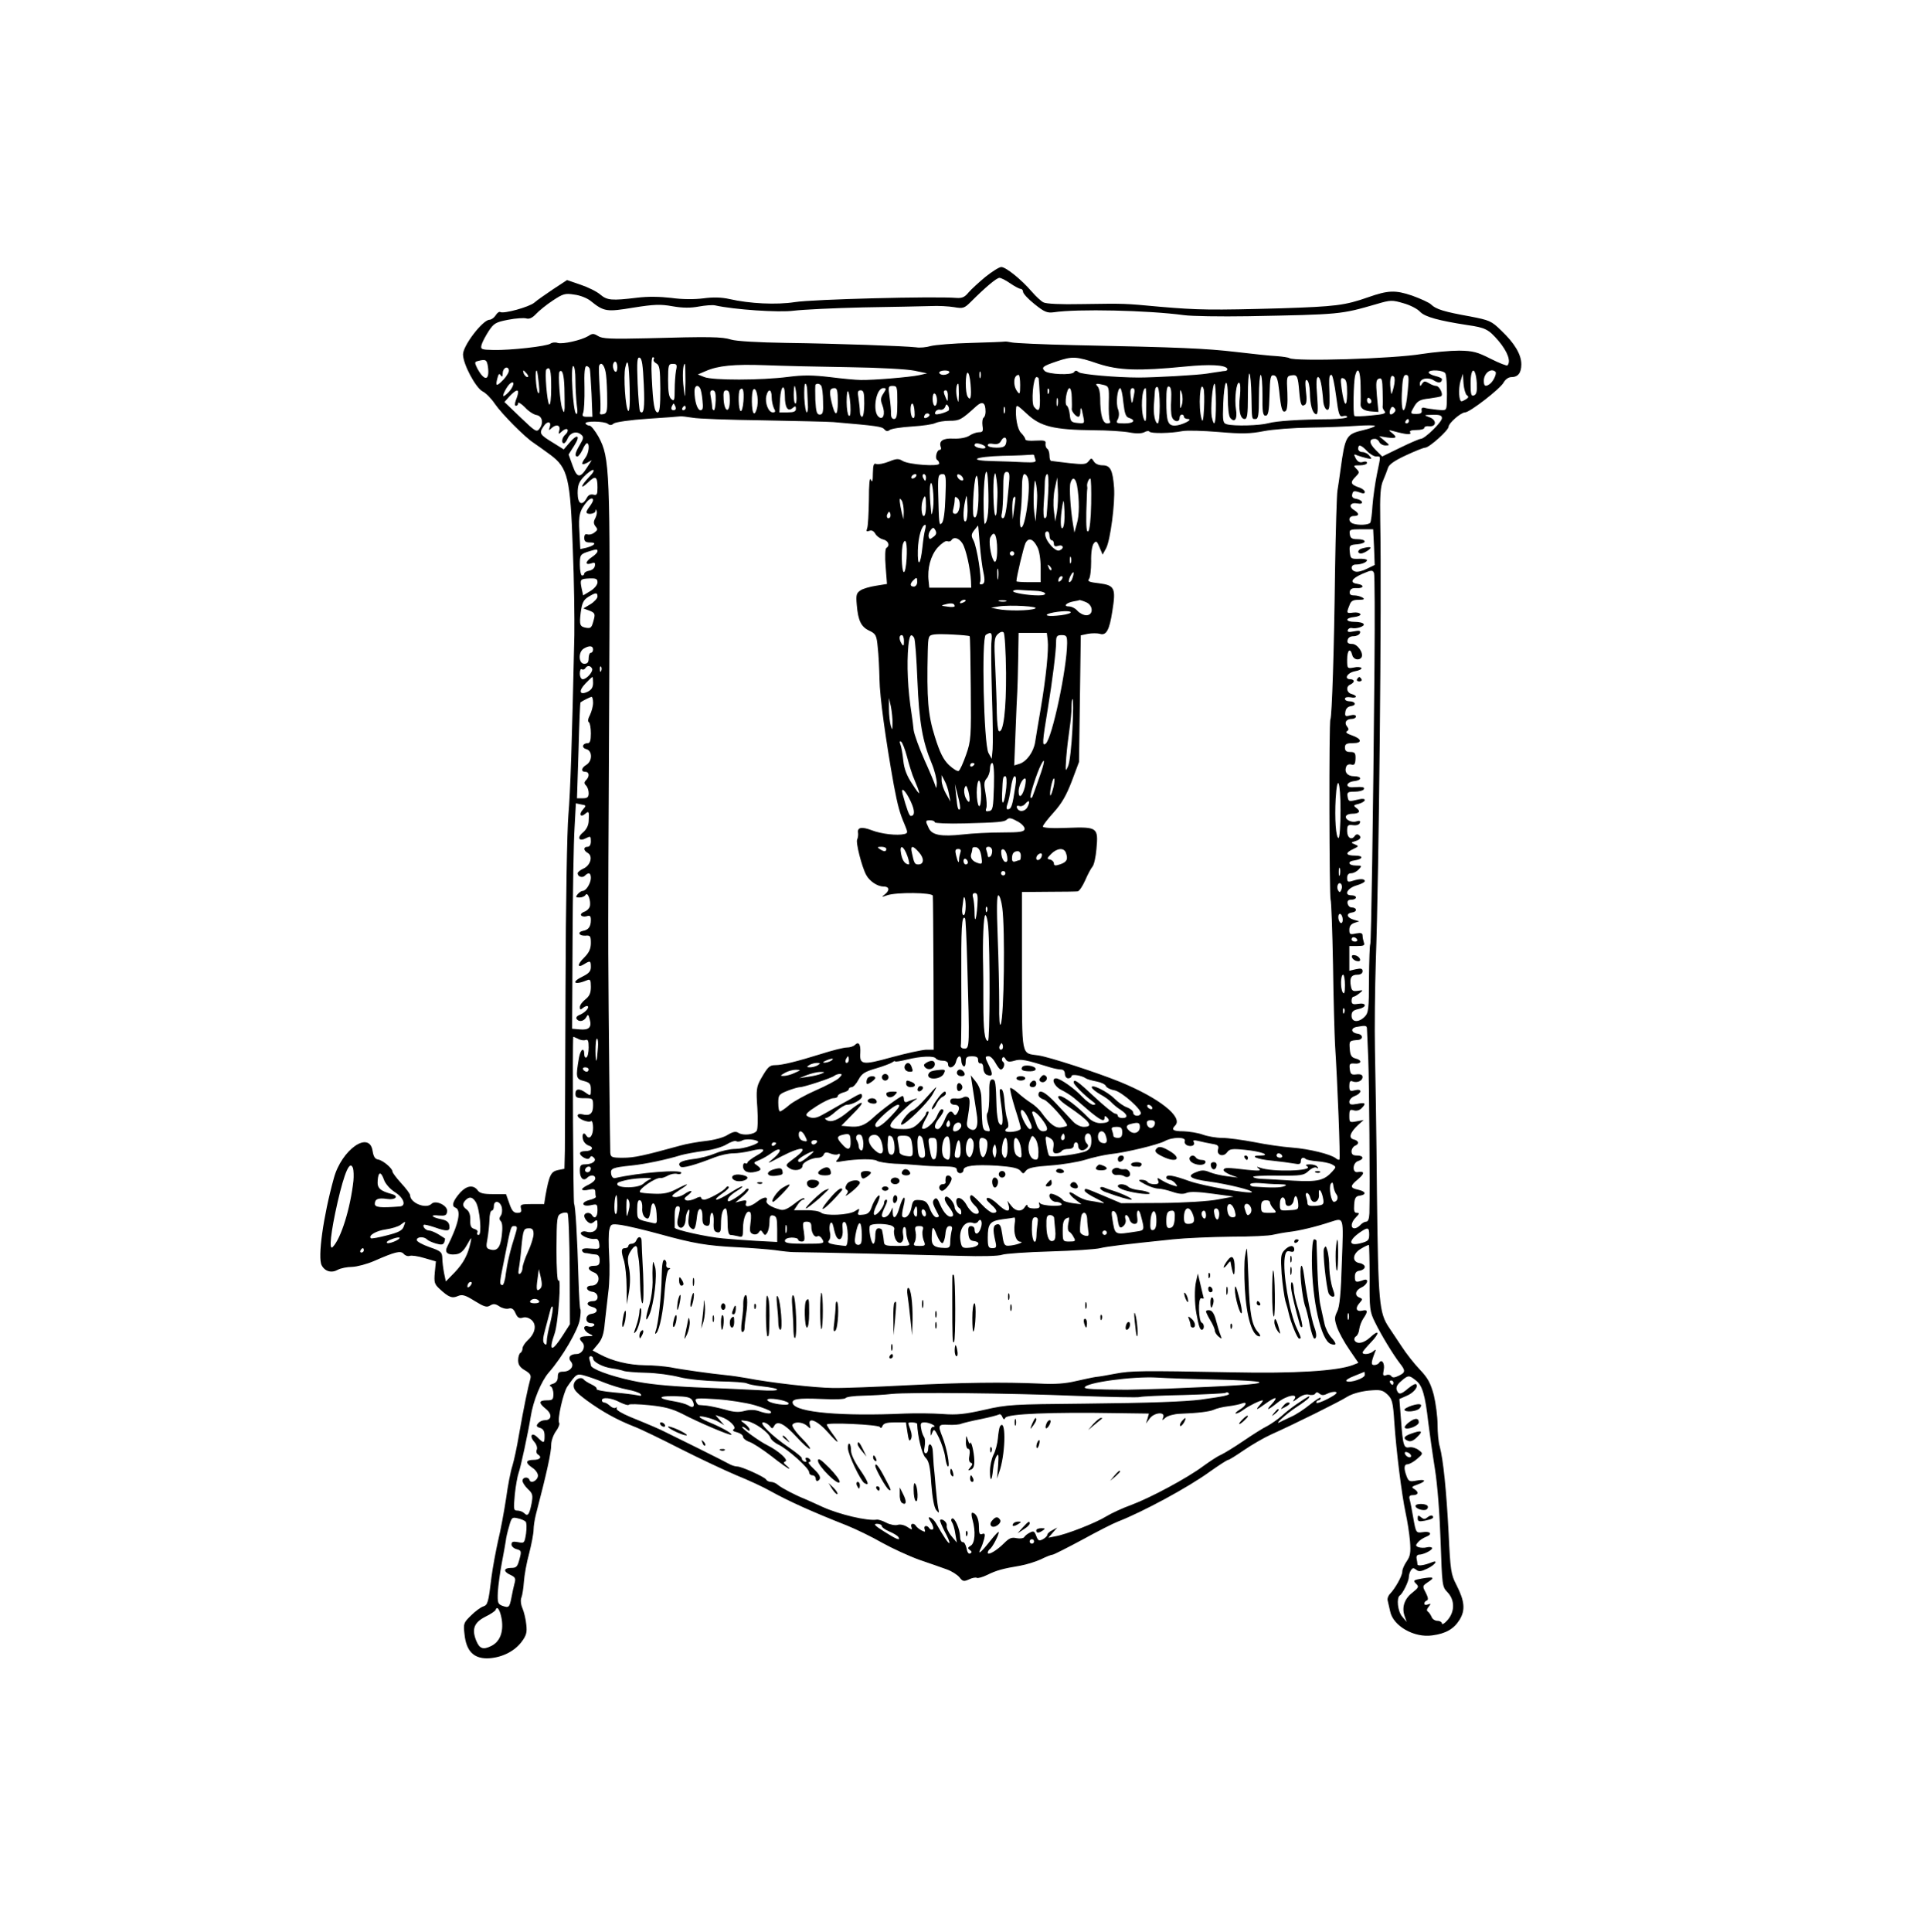 <?xml version="1.0" standalone="no"?>
<!DOCTYPE svg PUBLIC "-//W3C//DTD SVG 20010904//EN"
 "http://www.w3.org/TR/2001/REC-SVG-20010904/DTD/svg10.dtd">
<svg version="1.0" xmlns="http://www.w3.org/2000/svg"
 width="874pt" height="876pt" viewBox="0 0 874 876"
 preserveAspectRatio="xMidYMid meet">

<g transform="translate(0,876) scale(0.1,-0.1)"
fill="hsla(80, 4%, 16%, 0.8)" stroke="none">
<path d="M4470 7505 c-30 -25 -65 -57 -77 -71 -17 -21 -29 -27 -55 -25 -99 8
-652 -6 -733 -19 -84 -13 -205 -7 -297 14 -36 8 -74 9 -118 3 -40 -5 -96 -5
-145 2 -52 6 -107 7 -155 1 -116 -14 -136 -12 -167 14 -16 14 -57 34 -90 45
l-61 21 -64 -42 c-34 -23 -73 -50 -84 -60 -23 -20 -139 -52 -155 -43 -4 3 -14
-3 -21 -15 -7 -11 -20 -20 -28 -20 -31 -1 -120 -117 -120 -157 0 -44 57 -151
89 -168 15 -7 40 -33 56 -57 32 -46 134 -149 175 -176 14 -9 48 -34 77 -55 79
-59 90 -105 101 -427 6 -140 8 -316 7 -390 -11 -498 -18 -710 -27 -815 -6 -68
-12 -404 -13 -780 -1 -363 -3 -697 -3 -743 l-2 -82 -30 -6 c-31 -7 -39 -22
-56 -116 l-6 -38 -55 0 c-50 0 -55 -2 -50 -20 4 -15 0 -20 -17 -20 -16 0 -25
10 -36 43 l-15 42 -58 0 c-44 0 -62 4 -71 18 -19 25 -49 21 -78 -10 -33 -37
-42 -62 -23 -69 29 -11 15 -75 -37 -178 -13 -25 2 -38 38 -34 21 2 35 13 52
43 21 37 22 38 16 10 -12 -56 -33 -94 -72 -135 l-40 -41 -8 38 c-4 21 -8 52
-8 68 -1 27 -6 32 -59 50 -31 11 -57 25 -57 32 0 15 32 17 46 3 6 -6 24 -14
41 -19 25 -7 33 -6 38 6 3 9 4 17 3 17 -2 1 -15 10 -30 19 -15 9 -34 17 -42
17 -15 0 -31 18 -24 26 3 2 24 -3 48 -11 59 -21 72 -19 68 7 -2 16 -12 24 -36
29 -46 9 -54 22 -12 17 29 -2 35 0 38 18 4 27 -52 54 -71 35 -25 -25 -97 4
-97 39 0 6 -18 30 -40 54 -22 24 -40 48 -40 53 0 15 -43 51 -65 55 -14 2 -21
13 -25 38 -14 96 -141 7 -176 -123 -48 -173 -74 -360 -55 -395 15 -28 45 -36
73 -20 13 7 42 13 65 13 23 1 68 13 100 27 96 42 120 48 134 32 7 -8 19 -12
27 -9 8 3 38 -1 67 -10 l52 -15 -5 -50 c-4 -45 -2 -53 22 -75 41 -38 57 -44
83 -32 19 8 32 5 75 -22 44 -27 56 -31 71 -21 15 9 24 8 42 -4 12 -8 31 -13
42 -10 14 4 23 -2 31 -21 9 -20 17 -25 33 -20 13 4 27 0 40 -11 24 -21 17 -60
-17 -91 -13 -12 -24 -29 -24 -37 0 -8 -4 -18 -10 -21 -5 -3 -10 -18 -10 -33 0
-20 8 -33 31 -46 24 -14 29 -23 24 -40 -11 -40 -29 -126 -51 -251 -9 -55 -23
-119 -30 -142 -8 -23 -21 -91 -29 -150 -9 -59 -25 -145 -36 -190 -10 -45 -24
-119 -30 -165 -14 -117 -17 -126 -38 -133 -10 -3 -35 -21 -54 -40 -35 -34 -36
-37 -30 -88 8 -73 40 -107 102 -107 61 1 122 29 156 74 22 29 26 43 22 78 -2
24 -10 57 -17 74 -8 18 -10 39 -5 50 4 10 9 42 11 70 2 29 12 87 24 130 11 43
20 91 20 107 0 16 5 48 11 71 50 192 69 279 69 315 0 17 10 45 21 60 12 16 19
34 15 39 -9 15 19 138 37 164 41 59 43 60 79 50 18 -5 58 -19 87 -31 30 -12
78 -27 105 -32 28 -5 55 -14 61 -20 7 -9 3 -10 -15 -6 -14 3 -62 9 -107 13
-45 4 -80 11 -77 15 3 5 -8 14 -23 21 -15 7 -31 17 -34 21 -13 18 -44 2 -47
-23 -2 -20 9 -33 60 -71 69 -50 135 -87 214 -118 27 -10 122 -56 210 -101 87
-44 202 -98 254 -120 52 -21 122 -53 155 -72 85 -47 190 -94 347 -156 42 -17
114 -52 159 -78 45 -25 121 -60 168 -77 47 -16 104 -36 126 -44 22 -8 47 -24
57 -36 14 -18 19 -20 43 -9 14 7 31 10 35 7 5 -3 26 3 47 13 42 21 72 29 150
42 28 5 70 18 94 29 24 12 47 21 53 21 5 0 66 31 135 68 69 38 142 75 161 82
113 44 319 155 418 227 41 29 78 53 83 53 4 0 36 20 71 44 35 24 90 56 123 71
105 47 309 148 345 171 21 13 59 24 96 28 55 5 64 3 86 -17 22 -21 26 -34 32
-128 9 -131 33 -324 51 -409 8 -36 17 -94 20 -129 4 -52 1 -68 -15 -91 -11
-16 -20 -36 -20 -47 0 -19 -32 -76 -56 -101 -8 -8 -13 -22 -10 -31 2 -9 7 -30
11 -48 13 -66 109 -121 191 -109 61 8 98 29 124 71 27 44 23 85 -15 159 -24
46 -27 65 -35 236 -10 192 -24 330 -40 390 -6 19 -10 64 -10 100 0 36 -8 96
-17 134 -15 55 -27 77 -63 115 -25 26 -63 74 -84 107 -21 32 -47 70 -56 84
-45 67 -49 111 -55 610 -2 261 -7 554 -9 650 -2 96 0 279 4 405 14 379 27
1639 20 1991 -2 119 1 158 13 185 8 19 18 44 22 57 4 15 29 33 81 57 41 19 80
35 88 35 18 0 106 79 106 95 0 16 56 65 75 65 21 0 161 108 175 136 8 14 22
24 35 24 30 0 45 19 45 58 0 44 -30 95 -91 153 -45 44 -54 47 -141 64 -118 21
-156 33 -177 54 -9 9 -49 27 -88 41 -75 25 -107 24 -198 -8 -105 -37 -149 -42
-391 -50 -321 -9 -379 -8 -554 7 -163 15 -150 15 -356 12 -92 -2 -160 1 -172
8 -10 5 -34 27 -52 48 -47 55 -119 113 -139 112 -9 0 -41 -20 -71 -44z m112
-30 c20 -14 42 -25 47 -25 6 0 11 -6 11 -13 0 -8 23 -33 52 -56 45 -36 57 -41
88 -37 106 16 425 9 589 -13 36 -5 167 -7 291 -5 422 8 420 8 583 55 64 19 71
19 122 4 30 -8 65 -26 77 -40 22 -22 83 -39 213 -59 83 -12 96 -19 142 -72 41
-49 57 -93 40 -111 -3 -3 -38 11 -76 30 -61 31 -80 36 -143 37 -40 0 -116 -7
-168 -15 -131 -22 -575 -35 -602 -19 -4 3 -30 7 -56 9 -26 1 -110 10 -186 19
-138 16 -247 21 -736 31 -140 3 -266 9 -280 12 -14 3 -29 5 -33 4 -5 -1 -74
-4 -153 -6 -80 -2 -162 -9 -182 -14 -20 -6 -50 -9 -67 -6 -51 6 -358 17 -587
20 -132 2 -230 8 -252 15 -41 13 -97 14 -381 6 -166 -4 -204 -2 -222 10 -20
12 -26 13 -45 0 -32 -19 -116 -38 -139 -31 -11 4 -25 2 -32 -3 -15 -12 -181
-31 -260 -29 -54 1 -58 3 -53 23 3 12 18 40 32 62 24 36 32 41 89 52 35 7 72
9 82 6 13 -4 27 2 44 20 13 14 47 42 76 61 47 31 56 34 98 27 26 -3 58 -16 73
-28 62 -50 73 -51 195 -31 94 15 123 16 178 6 46 -8 82 -8 119 -1 28 5 62 8
74 5 85 -19 288 -33 356 -24 41 5 183 12 315 15 132 2 269 5 305 6 36 2 84 -1
108 -5 40 -7 46 -5 76 25 65 65 116 108 129 108 7 0 29 -11 49 -25z m-1662
-459 c5 -106 0 -139 -17 -122 -3 3 -8 60 -11 127 -4 101 -2 121 9 117 11 -3
15 -34 19 -122z m45 115 c-3 -6 2 -14 12 -19 15 -9 17 -26 18 -116 0 -77 -3
-106 -12 -106 -15 0 -21 37 -27 158 -3 58 -1 92 5 92 6 0 8 -4 4 -9z m2015
-20 c95 -31 183 -34 397 -13 111 11 178 7 189 -9 3 -5 -1 -10 -8 -11 -7 0 -17
-2 -23 -3 -5 0 -32 -5 -60 -9 -41 -7 -240 -18 -310 -18 -99 0 -261 14 -272 24
-11 9 -16 9 -22 0 -9 -14 -117 -10 -133 6 -16 16 -8 22 54 43 71 24 89 24 188
-10z m-2767 -13 c9 -66 -16 -69 -49 -7 -12 25 -12 28 4 32 35 9 40 6 45 -25z
m587 -4 c0 -14 -4 -23 -10 -19 -5 3 -10 15 -10 26 0 10 5 19 10 19 6 0 10 -12
10 -26z m56 -95 c2 -74 -1 -108 -7 -102 -12 12 -22 157 -13 196 11 50 17 21
20 -94z m-107 60 c3 -24 5 -73 5 -109 1 -56 -2 -65 -18 -68 -13 -3 -17 0 -14
10 3 7 2 56 -2 108 -3 52 -5 99 -2 103 10 20 27 -4 31 -44z m317 20 c-3 -17
-6 -56 -6 -86 0 -48 -2 -54 -15 -43 -11 9 -15 33 -15 86 0 69 2 74 21 74 19 0
21 -4 15 -31z m43 -51 c-2 -79 -2 -80 -8 -28 -7 51 -4 110 5 110 2 0 3 -37 3
-82z m739 67 c140 -2 266 -9 300 -16 l57 -12 -35 -8 c-41 -9 -206 -23 -265
-22 -22 0 -85 6 -140 13 -77 9 -121 10 -190 1 -124 -16 -342 -16 -380 -1 l-30
12 35 15 c57 25 127 32 270 27 74 -3 244 -7 378 -9z m-1564 -56 c-32 -33 -38
-32 -28 6 5 20 9 23 15 13 6 -9 9 -7 9 9 0 24 23 37 28 15 2 -7 -9 -27 -24
-43z m326 -3 c0 -35 3 -85 6 -112 5 -33 3 -46 -4 -39 -13 14 -25 215 -12 215
6 0 10 -28 10 -64z m65 52 c2 -7 5 -59 8 -115 l4 -103 -25 0 c-19 0 -23 4 -17
18 4 9 7 61 6 115 -2 65 1 97 9 97 6 0 12 -6 15 -12z m-175 -85 c0 -51 -4 -83
-9 -77 -10 10 -21 150 -13 159 17 16 22 -4 22 -82z m-110 62 c7 -9 8 -15 2
-15 -5 0 -12 7 -16 15 -3 8 -4 15 -2 15 2 0 9 -7 16 -15z m54 -45 c4 -37 2
-50 -4 -40 -9 15 -15 108 -5 99 2 -3 6 -29 9 -59z m116 -20 c1 -36 1 -76 1
-90 -2 -24 -3 -24 -11 -3 -10 25 -20 160 -12 168 13 12 20 -14 22 -75z m1745
70 c-3 -5 -15 -10 -26 -10 -10 0 -19 5 -19 10 0 6 12 10 26 10 14 0 23 -4 19
-10z m142 -22 c-3 -7 -5 -2 -5 12 0 14 2 19 5 13 2 -7 2 -19 0 -25z m1724 -35
c1 -38 1 -75 0 -85 -2 -20 16 -32 53 -34 l28 -2 -7 73 c-5 61 -4 73 9 78 13 5
16 -4 17 -56 1 -34 1 -66 0 -71 -1 -4 3 -14 9 -21 8 -10 -5 -14 -61 -19 -39
-4 -73 -5 -76 -2 -7 7 -4 152 3 182 12 45 24 24 25 -43z m385 53 c6 -15 8 -78
6 -135 -2 -33 -2 -33 -44 -29 -24 3 -50 6 -58 9 -10 2 -14 -2 -12 -12 2 -12
-5 -16 -23 -16 -30 0 -30 1 -9 37 14 22 26 29 67 33 27 4 52 8 54 11 10 9 -9
46 -23 46 -8 0 -23 6 -34 13 -17 10 -22 9 -30 -3 -8 -13 -10 -13 -10 1 0 23
38 31 65 13 20 -13 35 -10 35 7 0 4 -13 10 -30 14 -16 4 -30 11 -30 16 0 15
70 11 76 -5z m142 -43 c2 -38 -1 -52 -13 -56 -12 -5 -15 4 -15 54 0 77 23 78
28 2z m85 51 c7 -8 -11 -46 -27 -56 -19 -13 -26 -9 -26 15 0 35 33 60 53 41z
m-2381 -56 c5 -58 0 -78 -13 -57 -12 19 -11 109 0 109 5 0 11 -24 13 -52z
m1274 -51 c2 -113 1 -107 19 -107 12 0 15 18 15 100 0 55 4 100 8 100 5 0 8
-42 8 -92 -1 -76 2 -93 14 -93 12 0 16 18 18 93 2 82 5 93 20 90 13 -3 18 -18
24 -71 8 -81 14 -101 29 -91 7 4 10 34 8 83 -4 72 -3 76 19 79 26 4 29 -4 35
-76 5 -57 10 -68 26 -57 7 4 9 26 4 62 -4 41 -3 54 5 49 7 -4 12 -28 13 -54 1
-59 11 -94 27 -100 9 -3 11 16 6 82 -5 59 -4 86 4 86 10 0 18 -36 24 -114 2
-16 9 -31 16 -34 11 -3 13 11 12 64 -3 86 -2 94 9 94 5 0 14 -43 21 -96 11
-85 15 -95 31 -91 11 3 19 1 19 -4 0 -5 -35 -9 -77 -10 -143 -1 -243 -8 -280
-18 -40 -11 -154 -14 -188 -5 -18 5 -20 12 -17 92 4 110 21 134 21 28 0 -45 4
-83 11 -91 20 -24 33 -5 26 38 -8 48 2 129 15 121 5 -3 6 -29 3 -59 -8 -63 1
-105 21 -105 12 0 15 19 15 107 0 58 3 103 7 99 4 -4 8 -49 9 -99z m-1049 47
c0 -41 -2 -45 -14 -28 -20 28 -16 74 7 74 4 0 7 -21 7 -46z m1694 -10 c-5 -21
-10 -34 -11 -29 -10 55 -4 93 12 77 5 -5 5 -25 -1 -48z m64 -16 c-9 -110 -31
-120 -27 -13 3 68 7 85 19 85 13 0 14 -11 8 -72z m268 -20 c9 -6 8 -11 -3 -18
-8 -5 -18 -10 -21 -10 -12 0 -15 56 -5 91 l11 34 3 -45 c2 -24 9 -48 15 -52z
m-1942 75 c1 -5 3 -38 5 -75 3 -68 -3 -81 -26 -53 -14 17 -4 135 11 135 5 0
10 -3 10 -7z m1399 -67 c-1 -71 -14 -59 -25 22 -6 45 -5 51 9 46 12 -5 16 -20
16 -68z m-3801 8 c-12 -13 -24 -22 -26 -20 -5 5 19 49 32 58 21 15 16 -14 -6
-38z m1352 9 c1 -16 2 -45 3 -65 2 -21 -1 -38 -5 -38 -4 0 -9 29 -11 65 -1 36
0 65 5 65 4 0 7 -12 8 -27z m64 17 c4 -6 8 -38 8 -70 2 -50 -1 -60 -15 -60
-13 0 -17 12 -20 66 -1 36 -1 68 1 70 8 7 20 4 26 -6z m624 -37 c-1 -41 -2
-44 -8 -18 -7 28 -4 65 5 65 2 0 3 -21 3 -47z m659 41 c21 -6 23 -11 21 -79
-1 -40 1 -78 5 -84 4 -7 0 -11 -12 -11 -21 0 -32 39 -32 116 0 22 -5 45 -12
52 -13 13 -5 15 30 6z m507 -84 c0 -91 -7 -115 -19 -60 -6 34 3 150 13 150 3
0 6 -40 6 -90z m-2340 70 c4 -6 9 -31 11 -55 4 -35 2 -45 -9 -45 -14 0 -27 40
-27 86 0 25 14 32 25 14z m385 -38 c0 -50 13 -70 34 -53 13 11 16 11 16 -3 0
-12 -10 -16 -37 -16 l-38 0 3 60 c4 64 22 74 22 12z m52 8 c2 -22 0 -40 -4
-40 -5 0 -8 18 -8 40 0 22 2 40 4 40 2 0 6 -18 8 -40z m458 -35 c0 -60 -3 -75
-15 -75 -9 0 -14 9 -14 23 1 12 -2 46 -6 75 -7 49 -6 52 14 52 20 0 21 -5 21
-75z m1190 -16 c0 -43 -4 -79 -9 -79 -12 0 -21 45 -17 88 1 17 3 44 4 58 1 14
6 22 12 19 6 -3 10 -42 10 -86z m52 28 c-2 -30 -1 -65 3 -76 7 -24 35 -29 35
-6 0 8 5 15 10 15 6 0 10 -4 10 -10 0 -5 8 -10 18 -10 28 -1 -29 -29 -59 -30
-32 0 -39 18 -39 113 0 51 3 68 13 64 8 -3 11 -21 9 -60z m149 -39 c-3 -53 -6
-66 -11 -48 -16 53 -7 184 9 137 3 -9 4 -49 2 -89z m-2089 33 c-2 -28 -8 -48
-13 -45 -10 6 -12 87 -3 97 14 14 19 -3 16 -52z m63 -23 c-4 -21 -11 -36 -16
-32 -11 6 -12 97 -2 108 13 12 24 -37 18 -76z m365 20 c0 -70 -13 -69 -29 1
-11 49 -8 61 15 61 11 0 14 -15 14 -62z m207 38 c-13 -19 -14 -30 -5 -53 15
-39 4 -71 -17 -53 -29 24 -12 130 21 130 15 0 15 -2 1 -24z m750 2 c-3 -8 -6
-5 -6 6 -1 11 2 17 5 13 3 -3 4 -12 1 -19z m104 -20 c1 -24 1 -47 0 -52 -2
-11 19 -36 30 -36 5 0 9 10 9 22 0 29 6 20 13 -20 7 -33 6 -33 -26 -30 -29 3
-32 7 -35 38 -2 19 -8 38 -14 41 -11 7 0 79 13 79 5 0 10 -19 10 -42z m234
-23 c6 -51 11 -66 26 -70 33 -11 21 -25 -21 -25 -37 0 -40 2 -30 19 6 13 7 28
1 45 -11 26 -3 96 10 96 4 0 11 -29 14 -65z m48 33 c-8 -44 -10 -45 -15 -4 -3
25 0 36 9 36 9 0 11 -10 6 -32z m56 -50 c0 -68 -2 -78 -11 -58 -15 37 -10 140
8 140 2 0 4 -37 3 -82z m161 5 c-7 -23 -8 -18 -8 27 0 45 1 50 8 28 5 -16 5
-40 0 -55z m-3010 58 c0 -5 -4 -21 -10 -35 -6 -17 -6 -26 0 -26 6 0 10 5 10
12 0 6 14 -2 31 -19 16 -18 40 -33 52 -35 26 -4 34 -35 14 -62 -13 -17 -18
-14 -86 51 l-73 70 23 26 c26 27 39 33 39 18z m896 -36 c-1 -25 -4 -45 -8 -45
-5 0 -8 6 -8 14 0 7 -3 28 -6 45 -5 23 -3 31 8 31 11 0 15 -12 14 -45z m64 -1
c0 -59 -24 -55 -28 4 -2 33 0 42 12 42 12 0 16 -11 16 -46z m190 15 c0 -17 5
-39 10 -50 9 -15 7 -19 -5 -19 -20 0 -37 44 -29 76 9 34 24 30 24 -7z m357
-34 c2 -38 0 -55 -7 -50 -5 3 -10 31 -10 62 0 71 11 63 17 -12z m63 5 c0 -33
-4 -60 -10 -60 -5 0 -10 10 -10 23 0 12 -3 39 -6 60 -5 30 -4 37 10 37 13 0
16 -11 16 -60z m379 33 c0 -25 -1 -26 -9 -8 -12 27 -12 35 0 35 6 0 10 -12 9
-27z m-49 -19 c0 -13 -4 -24 -10 -24 -5 0 -10 14 -10 31 0 17 4 28 10 24 6 -3
10 -17 10 -31z m547 -21 c-3 -10 -5 -4 -5 12 0 17 2 24 5 18 2 -7 2 -21 0 -30z
m1423 16 c0 -5 -4 -9 -10 -9 -5 0 -10 7 -10 16 0 8 5 12 10 9 6 -3 10 -10 10
-16z m-1750 -46 c0 -12 -4 -24 -9 -27 -5 -4 -7 -20 -5 -36 4 -25 2 -30 -16
-30 -11 0 -31 -7 -44 -16 -15 -9 -42 -14 -71 -13 -48 3 -68 -11 -58 -38 3 -7
1 -13 -5 -13 -13 0 -23 -38 -11 -46 5 -3 9 -10 9 -16 0 -15 -139 -5 -166 12
-18 11 -28 11 -62 -3 -23 -9 -48 -14 -57 -11 -12 5 -15 -3 -16 -42 0 -37 -3
-44 -9 -29 -6 13 -9 -20 -9 -92 -1 -61 -4 -119 -8 -129 -5 -13 -3 -16 10 -11
11 4 20 -1 27 -13 6 -11 22 -23 35 -26 25 -6 33 -28 15 -39 -5 -3 -7 -38 -3
-85 l6 -78 -49 -8 c-27 -4 -59 -13 -71 -21 -19 -13 -21 -21 -17 -66 6 -72 20
-100 57 -117 29 -14 33 -20 38 -75 4 -33 7 -98 8 -145 1 -79 28 -274 65 -480
18 -95 27 -128 50 -181 14 -34 14 -37 -2 -41 -32 -8 -104 0 -148 17 -47 18
-67 13 -62 -13 1 -10 -1 -22 -4 -28 -8 -12 21 -126 41 -162 15 -28 51 -52 78
-52 27 0 30 -17 6 -36 -16 -12 -15 -13 10 -4 42 15 207 13 208 -2 1 -7 2 -167
3 -355 l1 -343 -35 0 c-19 -1 -89 -16 -155 -34 -133 -37 -147 -35 -143 20 2
38 -7 53 -24 36 -7 -7 -23 -12 -37 -12 -14 0 -66 -13 -116 -29 -109 -34 -177
-51 -209 -51 -26 0 -34 -8 -66 -64 -19 -35 -21 -49 -15 -130 3 -50 2 -97 -3
-104 -12 -17 -61 -23 -83 -9 -12 8 -25 5 -50 -10 -19 -12 -62 -23 -99 -27 -36
-4 -87 -13 -115 -21 -167 -46 -209 -55 -259 -55 -51 0 -56 2 -58 23 -1 25 -8
619 -9 902 -1 105 1 620 4 1145 5 1052 3 1104 -48 1199 -16 28 -34 51 -41 51
-7 0 -15 4 -18 9 -8 13 85 12 101 -1 9 -7 17 -7 27 2 9 6 75 16 153 21 76 5
143 10 148 11 6 1 30 -2 55 -6 24 -5 168 -10 320 -12 151 -3 295 -6 320 -8
197 -17 221 -20 231 -33 8 -9 15 -10 24 -3 7 6 53 13 101 16 49 3 97 10 107
16 11 5 39 10 64 10 45 0 53 4 121 66 28 25 42 17 42 -25z m-1406 22 c3 -9 0
-15 -9 -15 -9 0 -12 6 -9 15 4 8 7 15 9 15 2 0 5 -7 9 -15z m1084 -21 c2 -23
-1 -33 -8 -29 -12 7 -14 65 -2 65 4 0 9 -16 10 -36z m154 4 c-4 -3 -20 -10
-36 -14 -22 -5 -28 -4 -24 7 3 8 13 13 22 11 9 -2 19 4 23 13 4 13 7 14 14 3
4 -7 5 -16 1 -20z m-1192 12 c0 -5 -5 -10 -11 -10 -5 0 -7 5 -4 10 3 6 8 10
11 10 2 0 4 -4 4 -10z m1447 -22 c-3 -7 -5 -2 -5 12 0 14 2 19 5 13 2 -7 2
-19 0 -25z m100 -4 c61 -58 122 -73 302 -75 64 0 138 -5 164 -10 31 -6 55 -5
67 1 10 6 21 7 23 3 6 -10 99 -8 149 2 20 4 95 2 166 -4 105 -9 143 -8 204 4
41 8 135 15 209 16 74 1 169 5 212 8 44 3 81 3 83 0 2 -3 -21 -12 -51 -19 -80
-19 -84 -26 -105 -180 -5 -36 -11 -78 -14 -95 -3 -16 -8 -183 -11 -370 -4
-350 -14 -655 -21 -667 -7 -11 -5 -808 1 -818 3 -5 8 -138 11 -297 2 -158 7
-319 9 -358 11 -169 25 -519 20 -523 -2 -3 -10 0 -17 6 -23 18 -119 42 -197
48 -42 3 -119 14 -173 25 -53 10 -118 19 -145 19 -26 0 -66 7 -88 15 -22 8
-61 14 -87 15 -48 0 -57 7 -38 26 38 38 -72 125 -250 198 -103 42 -321 113
-370 120 -80 12 -74 -17 -75 383 l0 358 120 1 c66 0 126 1 133 2 7 1 22 23 34
50 11 26 26 54 33 62 7 8 15 44 18 80 9 98 5 101 -132 96 -70 -3 -111 0 -111
6 0 6 22 34 49 64 36 40 57 76 82 141 l33 88 4 287 4 287 33 7 c18 3 42 3 53
0 29 -10 44 16 57 102 17 105 11 118 -60 127 -44 5 -54 9 -46 19 6 7 10 43 10
80 -1 40 4 72 12 82 11 13 14 11 26 -18 l14 -33 16 29 c19 36 41 203 36 274
-6 81 -17 102 -52 102 -18 0 -34 7 -40 18 -10 16 -12 16 -24 0 -11 -14 -23
-15 -87 -8 -41 5 -78 9 -82 10 -5 0 -8 11 -8 24 0 14 -5 28 -10 31 -6 4 -9 14
-8 23 3 14 -5 16 -44 14 -29 -2 -48 0 -48 7 0 5 -9 18 -19 28 -16 15 -27 73
-22 116 2 12 8 8 48 -29z m1665 4 c-6 -6 -14 -9 -17 -6 -3 3 -3 13 1 22 5 12
10 14 17 7 8 -8 8 -14 -1 -23z m-2113 -19 c-16 -10 -23 -4 -14 10 3 6 11 8 17
5 6 -4 5 -9 -3 -15z m2331 -5 c0 -18 -78 -94 -96 -94 -6 0 -48 -18 -93 -40
l-82 -40 -30 30 c-30 30 -31 50 -3 50 8 0 17 -7 20 -15 4 -8 16 -15 28 -15 20
0 20 1 -4 21 l-25 21 38 -6 c41 -5 46 0 20 21 -17 13 -16 14 7 8 58 -16 83
-18 76 -6 -5 7 4 11 28 11 20 0 36 4 36 10 0 5 10 9 22 7 34 -3 35 29 1 41
-27 10 -26 10 15 11 32 1 42 -3 42 -15z m-150 -14 c0 -5 -5 -10 -11 -10 -5 0
-7 5 -4 10 3 6 8 10 11 10 2 0 4 -4 4 -10z m-3897 -28 c-5 -14 -3 -15 8 -4 21
20 42 15 36 -9 -5 -20 -5 -20 13 -4 10 9 21 12 24 7 3 -5 -1 -15 -9 -22 -16
-13 -21 -40 -7 -40 4 0 12 10 17 22 12 27 40 35 61 17 12 -10 12 -16 -6 -46
-22 -37 -25 -53 -11 -53 5 0 15 14 23 30 7 17 16 30 20 30 14 0 9 -45 -7 -66
-21 -28 -18 -36 7 -23 l22 12 -22 -34 c-31 -49 -45 -47 -65 10 l-18 50 26 41
c30 47 13 55 -24 10 l-24 -28 -48 30 c-61 37 -65 43 -44 74 17 27 38 24 28 -4z
m2070 -72 c-4 -16 -14 -20 -44 -20 -22 0 -39 5 -39 11 0 7 10 9 25 6 18 -3 29
1 36 15 13 23 29 15 22 -12z m-109 -6 c25 -10 19 -22 -9 -16 -14 2 -25 8 -25
13 0 10 12 11 34 3z m1746 -29 c13 -14 32 -25 42 -25 22 0 21 7 3 -81 -8 -39
-17 -103 -20 -141 -2 -38 -7 -73 -10 -78 -7 -11 -55 -13 -79 -4 -23 9 -20 34
4 34 26 0 26 12 0 28 -26 16 -15 35 17 29 15 -3 22 0 20 7 -2 6 -14 12 -26 14
-15 2 -21 9 -18 20 3 17 9 18 40 7 10 -4 17 -3 17 4 0 7 -13 17 -30 22 -35 13
-37 22 -11 48 17 17 18 20 3 35 -15 15 -14 16 16 16 18 0 32 5 32 11 0 6 -8 8
-19 4 -14 -4 -23 1 -32 16 -10 20 -9 21 7 14 11 -4 30 -10 44 -13 22 -5 24 -3
11 11 -7 10 -22 17 -32 17 -11 0 -19 7 -19 15 0 22 13 18 40 -10z m-1510 -19
c0 -2 3 -11 6 -20 5 -12 -4 -14 -53 -12 -32 2 -93 4 -135 5 -122 2 -92 20 40
24 64 1 123 4 130 5 6 1 12 0 12 -2z m-2018 -99 c-39 -41 -43 -61 -4 -24 33
32 42 27 42 -24 0 -32 -3 -36 -19 -32 -13 3 -23 -2 -30 -16 -21 -38 -41 -26
-41 23 0 35 6 51 28 74 15 16 34 30 41 31 9 1 2 -13 -17 -32z m1766 -82 c0
-72 -10 -116 -22 -97 -4 7 -4 57 0 110 8 105 22 97 22 -13z m44 43 c4 -110 -1
-160 -15 -174 -4 -4 -6 47 -6 114 2 126 17 170 21 60z m42 -44 c-1 -16 -2 -44
-3 -63 0 -19 -4 -32 -7 -28 -8 8 -12 145 -5 177 4 21 6 19 11 -16 3 -23 5 -54
4 -70z m51 39 c-10 -111 -16 -143 -27 -143 -6 0 -8 10 -4 23 3 12 6 59 6 105
0 68 3 82 16 82 13 0 15 -10 9 -67z m-420 47 c-3 -5 -11 -10 -16 -10 -6 0 -7
5 -4 10 3 6 11 10 16 10 6 0 7 -4 4 -10z m45 -5 c0 -8 -2 -15 -4 -15 -2 0 -6
7 -10 15 -3 8 -1 15 4 15 6 0 10 -7 10 -15z m88 -90 c-2 -64 -8 -109 -16 -117
-13 -13 -13 -9 -17 147 -1 69 1 75 22 75 13 0 15 -15 11 -105z m80 86 c3 -8
-1 -12 -9 -9 -7 2 -15 10 -17 17 -3 8 1 12 9 9 7 -2 15 -10 17 -17z m295 -2
c13 -50 -17 -245 -34 -218 -4 7 -4 33 -1 58 4 25 7 76 7 114 0 43 4 67 11 67
7 0 14 -10 17 -21z m91 -66 c-3 -49 -6 -94 -7 -100 0 -7 -4 -13 -9 -13 -5 0
-7 30 -4 68 3 37 5 82 5 100 1 17 5 32 11 32 5 0 7 -34 4 -87z m-50 -23 c0
-14 -2 -43 -4 -65 l-3 -40 -6 40 c-3 22 -4 67 -2 100 4 53 5 56 11 25 3 -19 5
-46 4 -60z m90 -60 l-8 -45 -6 49 c-4 28 -2 73 4 100 l11 51 3 -55 c2 -30 0
-75 -4 -100z m91 118 c11 -65 11 -134 -1 -173 l-11 -40 -6 35 c-12 71 -18 170
-12 190 9 30 23 24 30 -12z m64 -83 c-1 -68 -7 -119 -13 -124 -8 -7 -10 19 -9
87 2 54 3 99 4 102 1 3 1 9 0 14 -3 12 7 36 14 36 4 0 5 -52 4 -115z m-717
-20 c-7 -39 -7 -39 -12 20 -3 33 -4 71 -1 85 8 41 20 -58 13 -105z m149 -58
c-13 -13 -15 43 -3 94 6 30 7 28 10 -25 2 -32 -2 -64 -7 -69z m-181 68 c0 -25
-4 -45 -10 -45 -11 0 -14 49 -4 74 10 26 14 18 14 -29z m152 -5 c-3 -18 -10
-30 -19 -30 -11 0 -14 6 -9 23 3 12 6 30 6 41 0 14 3 16 13 7 8 -6 12 -23 9
-41z m248 -5 l-7 -50 -2 46 c0 25 2 49 6 52 10 11 11 5 3 -48z m-1910 37 c0
-5 -7 -17 -15 -28 -8 -10 -15 -22 -15 -26 0 -14 40 -9 41 5 0 9 2 9 5 0 3 -7
0 -21 -6 -33 -9 -16 -8 -25 1 -37 11 -13 10 -17 -5 -28 -10 -8 -24 -11 -32 -8
-9 3 -14 -2 -14 -16 0 -16 6 -21 27 -21 32 0 20 -14 -18 -24 l-27 -6 -4 78
c-5 76 1 98 36 139 13 14 26 17 26 5z m1409 -52 l-1 -35 -8 30 c-4 17 -8 39
-9 50 -1 16 1 17 9 5 5 -8 9 -31 9 -50z m721 -74 c-11 -11 -12 42 -1 104 5 29
6 24 9 -29 2 -36 -2 -69 -8 -75z m-784 47 c-10 -10 -19 5 -10 18 6 11 8 11 12
0 2 -7 1 -15 -2 -18z m160 -55 c-4 -13 -9 -48 -12 -78 -9 -85 -23 -96 -21 -15
2 63 18 115 34 115 3 0 2 -10 -1 -22z m248 -68 c4 -47 11 -103 16 -124 9 -41
6 -56 -11 -56 -6 0 -7 5 -4 10 9 14 -14 160 -30 190 -11 20 -10 28 4 46 9 12
17 21 17 21 1 -1 4 -40 8 -87z m-211 35 c-15 -12 -18 -11 -21 1 -2 8 2 22 9
30 11 14 14 13 22 -1 6 -12 4 -20 -10 -30z m1999 -46 l3 -81 -35 -17 c-19 -10
-43 -16 -52 -13 -24 5 -23 32 1 32 25 0 51 10 51 20 0 4 -17 7 -37 6 -36 -1
-38 1 -41 31 -3 30 -1 32 35 35 44 4 43 23 -2 23 -23 0 -31 5 -33 23 -3 20 0
22 52 22 l54 0 4 -81z m-1472 51 c0 -11 5 -20 10 -20 6 0 10 -7 10 -16 0 -11
6 -14 20 -9 23 7 28 -13 5 -21 -8 -4 -25 6 -39 23 -26 28 -34 63 -16 63 6 0
10 -9 10 -20z m-238 -40 c3 -54 -4 -91 -15 -73 -14 23 -24 91 -15 107 16 29
26 17 30 -34z m-157 6 c16 -24 36 -115 39 -171 l1 -30 -95 0 -95 0 -3 29 c-7
58 9 116 40 152 17 19 37 33 44 30 7 -3 16 -1 19 4 11 17 34 11 50 -14z m340
-17 c9 -16 15 -56 15 -94 l0 -65 -55 0 c-30 0 -55 2 -55 4 0 20 33 156 41 173
14 27 35 20 54 -18z m-593 -52 c-2 -37 -8 -65 -13 -61 -10 6 -12 104 -3 129
12 31 20 0 16 -68z m-1402 33 c0 -5 -11 -17 -25 -26 -30 -20 -33 -38 -4 -29
17 6 20 3 17 -12 -2 -10 -13 -19 -26 -21 -12 -2 -22 -8 -22 -13 0 -5 -4 -9
-10 -9 -5 0 -10 22 -10 48 0 45 2 48 33 59 44 14 47 14 47 3z m1890 -10 c0 -5
-4 -10 -10 -10 -5 0 -10 5 -10 10 0 6 5 10 10 10 6 0 10 -4 10 -10z m257 -42
c-3 -7 -5 -2 -5 12 0 14 2 19 5 13 2 -7 2 -19 0 -25z m-89 -33 c-3 -3 -9 2
-12 12 -6 14 -5 15 5 6 7 -7 10 -15 7 -18z m-241 -37 c-2 -13 -4 -5 -4 17 -1
22 1 32 4 23 2 -10 2 -28 0 -40z m1707 -398 c-6 -691 -15 -1253 -19 -1261 -3
-4 -5 -75 -6 -159 0 -136 -2 -153 -20 -171 -27 -27 -59 -25 -59 5 0 18 7 25
30 30 17 3 30 11 30 17 0 7 -12 10 -30 7 -24 -4 -30 -1 -30 14 0 10 4 18 8 18
5 0 17 7 28 16 18 15 18 15 -8 11 -22 -3 -27 0 -31 21 -7 37 2 52 29 52 15 0
24 6 24 16 0 12 -7 14 -30 9 l-30 -7 0 56 0 56 36 0 c29 0 35 3 30 16 -3 9 -6
23 -6 31 0 12 -7 14 -30 10 -27 -6 -30 -4 -30 17 0 16 8 26 23 31 l22 7 -24 7
c-33 9 -38 29 -9 33 25 3 23 23 -2 23 -8 0 -16 8 -18 18 -2 12 3 17 17 17 12
0 21 5 21 10 0 6 -9 10 -21 10 -36 0 -18 33 24 45 21 6 38 15 37 20 -1 11 -23
11 -57 0 -19 -6 -23 -4 -23 14 0 14 6 21 18 21 11 0 26 8 35 18 15 16 14 17
-13 17 -35 0 -41 19 -8 23 41 6 44 22 5 22 -44 0 -48 12 -9 30 25 12 26 13 7
21 -19 8 -19 8 3 15 23 7 29 19 13 29 -5 3 -12 1 -16 -5 -14 -22 -35 -10 -35
21 0 27 3 30 27 27 16 -2 28 2 31 11 3 9 -2 11 -17 6 -23 -7 -55 11 -45 26 3
5 15 9 28 9 31 0 39 11 18 26 -15 11 -14 13 11 19 15 4 27 12 27 17 0 6 -11 7
-27 3 -46 -11 -47 -11 -51 13 -3 19 1 22 32 22 19 0 38 5 41 10 7 11 -4 13
-49 10 -37 -2 -31 24 7 28 36 4 34 22 -2 22 -30 0 -45 19 -35 44 3 8 13 12 23
9 14 -4 18 2 19 26 1 26 -3 31 -24 31 -17 0 -24 5 -24 20 0 16 7 20 36 20 45
0 41 20 -6 36 -21 7 -29 14 -21 18 9 6 9 11 1 21 -15 18 -4 35 21 35 10 0 19
5 19 11 0 7 -10 9 -26 5 -22 -6 -25 -4 -22 16 2 15 11 24 26 26 26 4 20 22 -9
22 -10 0 -19 5 -19 11 0 7 10 9 25 7 30 -6 34 7 5 15 -23 6 -27 35 -5 43 8 4
15 10 15 15 0 5 -7 9 -15 9 -31 0 -15 29 20 36 19 3 32 10 30 15 -3 4 -19 6
-35 2 -29 -5 -30 -5 -30 36 0 43 14 56 23 21 5 -21 31 -27 42 -11 11 19 -18
61 -42 61 -18 0 -24 5 -21 17 2 11 12 18 27 18 13 0 26 6 29 14 4 11 -2 13
-27 8 -24 -5 -31 -3 -28 6 2 6 10 11 18 9 21 -5 60 8 54 18 -3 6 -22 10 -41
10 -43 0 -45 18 -1 22 17 2 30 8 27 13 -3 6 -17 9 -32 7 -31 -4 -32 -3 -18 32
7 21 16 26 42 26 25 0 29 3 18 10 -8 5 -25 10 -38 10 -17 0 -22 5 -20 18 3 12
12 16 31 15 32 -2 37 14 5 19 -38 5 -30 23 19 45 44 19 49 19 55 4 3 -9 4
-198 2 -421z m-1369 401 c-3 -12 -10 -21 -15 -21 -4 0 -3 11 3 24 14 29 22 27
12 -3z m-53 -13 c-7 -7 -12 -8 -12 -2 0 14 12 26 19 19 2 -3 -1 -11 -7 -17z
m-2102 -9 c0 -11 -14 -28 -32 -39 l-33 -20 -7 32 c-8 41 -7 43 36 45 30 1 36
-2 36 -18z m1450 1 c0 -11 -7 -20 -15 -20 -18 0 -19 12 -3 28 16 16 18 15 18
-8z m533 -39 c50 -1 67 -21 18 -21 -49 0 -121 12 -116 20 2 4 15 6 27 5 13 -1
44 -3 71 -4z m-1983 -26 c0 -8 -14 -24 -32 -35 l-32 -19 27 -10 c24 -9 27 -15
21 -38 -10 -39 -13 -43 -34 -40 -30 5 -33 12 -26 70 6 43 12 56 34 70 34 21
42 21 42 2z m1670 -19 c0 -2 -7 -7 -16 -10 -8 -3 -12 -2 -9 4 6 10 25 14 25 6z
m183 -3 c-7 -2 -21 -2 -30 0 -10 3 -4 5 12 5 17 0 24 -2 18 -5z m361 -3 c35
-13 37 -60 3 -60 -12 0 -30 9 -40 20 -9 11 -27 20 -39 20 -28 0 -12 17 22 23
14 2 26 5 27 6 1 0 13 -3 27 -9z m-594 -19 c0 -4 -15 -5 -32 -2 -32 4 -32 5
-8 11 26 7 40 4 40 -9z m364 -11 c-25 -10 -125 -11 -169 -2 l-30 6 35 6 c53 8
190 0 164 -10z m161 -19 c-6 -5 -34 -11 -63 -13 -52 -5 -61 6 -12 15 46 8 84
7 75 -2z m-292 -272 c1 -167 -12 -277 -33 -264 -4 2 -8 39 -9 82 0 43 -4 137
-7 209 -6 116 -5 132 11 148 11 10 21 14 27 8 5 -5 10 -87 11 -183z m-165 166
c2 -2 4 -108 5 -236 2 -222 1 -238 -21 -301 -13 -37 -28 -71 -34 -74 -5 -3
-25 9 -44 27 -25 24 -41 55 -64 129 -31 98 -37 170 -32 387 2 70 3 72 30 76
26 4 153 -3 160 -8z m99 -22 c-3 -21 -1 -130 2 -243 4 -113 5 -224 3 -248 l-4
-43 -15 27 c-21 42 -32 522 -12 535 25 16 30 10 26 -28z m255 3 c5 -43 -8
-171 -32 -311 -10 -60 -22 -128 -25 -150 -7 -45 -39 -89 -72 -99 l-23 -7 6
153 c3 84 7 167 8 183 1 17 3 83 4 148 l2 117 64 0 64 0 4 -34z m-652 -3 c0
-22 -2 -25 -10 -13 -13 20 -13 40 0 40 6 0 10 -12 10 -27z m46 15 c5 -7 11
-94 15 -193 8 -190 23 -277 65 -377 13 -31 23 -72 23 -90 -1 -21 -3 -26 -6
-13 -3 11 -25 64 -50 119 -24 54 -46 115 -49 135 -2 20 -6 52 -9 71 -18 114
-23 227 -15 312 5 48 12 58 26 36z m694 -25 c-1 -115 -68 -431 -97 -455 -17
-13 -16 4 10 162 20 122 37 257 37 298 0 27 4 32 25 32 22 0 25 -4 25 -37z
m-2150 -28 c0 -8 -4 -15 -10 -15 -5 0 -10 -11 -10 -25 0 -18 -5 -25 -20 -25
-26 0 -28 54 -2 69 25 15 42 13 42 -4z m-5 -86 c8 -12 -23 -49 -42 -49 -7 0
-13 11 -13 26 0 14 4 23 9 19 5 -3 12 -1 16 5 8 13 22 13 30 -1z m42 -11 c-3
-8 -6 -5 -6 6 -1 11 2 17 5 13 3 -3 4 -12 1 -19z m-37 -55 c0 -20 -7 -31 -25
-40 -37 -17 -42 4 -9 38 15 16 29 29 31 29 2 0 3 -12 3 -27z m0 -90 c0 -16 -7
-40 -14 -55 -9 -16 -11 -30 -5 -33 5 -4 9 -26 9 -51 0 -32 -4 -44 -14 -44 -24
0 -30 -21 -7 -27 28 -7 29 -53 1 -71 -24 -14 -26 -32 -5 -32 18 0 20 -21 3
-38 -9 -9 -9 -15 0 -24 7 -7 12 -22 12 -35 0 -18 -6 -23 -27 -23 l-26 0 7 217
c3 119 7 217 9 218 11 8 43 24 50 25 4 0 7 -12 7 -27z m1358 -93 c0 -32 -1
-33 -8 -10 -4 14 -8 48 -8 75 l0 50 9 -40 c4 -22 8 -56 7 -75z m816 -27 c-4
-77 -12 -151 -20 -168 -12 -27 -12 -24 -8 40 3 39 10 97 15 130 5 33 9 77 9
98 0 20 2 37 5 37 3 0 3 -62 -1 -137z m-750 -125 c9 -35 21 -72 25 -83 41 -98
40 -104 -2 -39 -24 36 -36 67 -40 105 -3 30 -9 63 -13 73 -5 12 -4 17 3 13 6
-4 18 -35 27 -69z m600 -93 c-13 -39 -27 -76 -30 -84 -2 -8 -7 -11 -10 -8 -6
5 29 114 48 150 20 39 16 8 -8 -58z m-294 61 c0 -3 -4 -8 -10 -11 -5 -3 -10
-1 -10 4 0 6 5 11 10 11 6 0 10 -2 10 -4z m88 -103 c-3 -97 -5 -108 -22 -111
-14 -3 -17 0 -13 12 4 9 2 39 -3 68 -8 42 -7 54 5 68 8 9 15 29 15 43 0 15 5
27 10 27 7 0 10 -38 8 -107z m-204 -33 l7 -35 -20 35 c-11 19 -20 46 -20 60
l0 25 13 -25 c8 -14 17 -41 20 -60z m260 28 c-8 -74 -22 -93 -19 -27 3 75 4
79 15 79 5 0 7 -22 4 -52z m41 6 c-13 -89 -18 -104 -35 -104 -6 0 -6 9 -1 23
5 12 12 46 16 75 4 28 11 52 17 52 7 0 8 -17 3 -46z m43 -4 c-11 -42 -28 -54
-28 -19 0 24 17 59 29 59 5 0 4 -18 -1 -40z m130 0 c-6 -23 -12 -39 -14 -37
-6 6 9 77 16 77 4 0 3 -18 -2 -40z m-328 -31 c0 -37 -4 -58 -10 -54 -5 3 -10
31 -10 61 0 30 5 54 10 54 6 0 10 -27 10 -61z m1630 -74 c0 -69 -4 -125 -9
-125 -12 0 -18 88 -13 178 7 118 22 82 22 -53z m-1726 6 c-8 -8 -12 4 -17 59
l-6 55 14 -55 c8 -30 12 -56 9 -59z m43 36 c-2 -7 -10 0 -17 15 -7 15 -9 35
-5 45 6 15 9 12 17 -15 5 -19 7 -39 5 -45z m-266 -2 c19 -41 19 -65 0 -65 -7
0 -18 30 -37 99 -10 38 14 16 37 -34z m529 -25 c-12 -22 -40 -24 -48 -2 -2 7
2 10 11 7 7 -3 20 1 27 10 18 21 24 12 10 -15z m-2016 -11 c-20 -22 -11 -38
11 -19 16 14 18 10 15 -35 -1 -19 -11 -38 -27 -51 -28 -24 -16 -42 17 -24 18
9 20 8 20 -15 0 -16 -6 -25 -15 -25 -20 0 -19 -17 1 -28 24 -14 13 -55 -18
-70 -16 -7 -28 -17 -28 -22 0 -15 21 -23 33 -11 17 17 27 13 27 -11 -1 -25
-22 -58 -37 -58 -6 0 -16 -7 -23 -15 -10 -13 -9 -15 8 -15 12 0 24 5 28 12 10
16 26 -30 19 -53 -3 -10 -15 -21 -26 -24 -10 -4 -17 -11 -13 -16 3 -5 14 -7
25 -4 15 5 19 1 19 -17 0 -30 -11 -45 -35 -49 -28 -6 -19 -24 11 -22 21 2 24
-2 24 -33 0 -26 -8 -44 -30 -66 -33 -32 -32 -50 0 -30 27 17 30 15 30 -13 0
-19 -9 -29 -35 -42 -57 -27 -42 -43 18 -18 14 6 17 1 17 -30 0 -28 -6 -42 -25
-57 -14 -11 -25 -26 -25 -35 0 -13 3 -13 15 -3 9 7 18 10 21 7 8 -8 -15 -31
-39 -40 -10 -4 -15 -11 -12 -17 10 -16 33 -12 44 7 8 15 10 14 16 -10 10 -36
-4 -49 -46 -45 l-34 3 2 400 c1 220 5 450 9 511 l6 111 24 -5 c24 -4 24 -5 8
-23z m1975 -56 c17 -10 30 -25 28 -33 -2 -12 -21 -15 -102 -15 -55 0 -135 -4
-177 -9 -101 -11 -142 -3 -156 30 -16 33 -15 34 8 34 11 0 20 -4 20 -9 0 -4
60 -7 133 -5 157 4 183 7 193 17 11 10 19 9 53 -10z m-599 -123 c0 -13 -11
-13 -30 0 -12 8 -11 10 8 10 12 0 22 -4 22 -10z m96 -33 c7 -20 10 -37 6 -37
-17 1 -29 17 -35 48 -9 46 12 38 29 -11z m53 17 c24 -27 22 -54 -4 -54 -16 0
-19 5 -29 53 -8 34 4 35 33 1z m282 -17 c5 -35 4 -37 -15 -31 -26 8 -37 24
-31 42 3 8 5 18 5 24 0 5 8 8 17 6 12 -2 20 -16 24 -41z m49 24 c0 -11 -4 -23
-10 -26 -5 -3 -10 -2 -10 4 0 5 -3 16 -6 25 -4 11 -1 16 10 16 9 0 16 -8 16
-19z m-144 -7 c-3 -9 -6 -23 -6 -31 0 -22 -6 -14 -14 20 -5 21 -3 27 10 27 11
0 14 -5 10 -16z m212 -18 c3 -20 0 -27 -10 -24 -7 3 -14 17 -16 32 -3 20 0 27
10 24 7 -3 14 -17 16 -32z m266 18 c11 -30 6 -42 -24 -53 -24 -8 -30 -7 -30 4
0 7 -8 15 -17 17 -16 3 -15 6 5 26 26 26 57 29 66 6z m-204 -14 c0 -11 -2 -20
-4 -20 -2 0 -11 -3 -20 -6 -11 -4 -16 0 -16 13 0 23 8 33 27 33 7 0 13 -9 13
-20z m94 -5 c-6 -16 -24 -21 -24 -7 0 11 11 22 21 22 5 0 6 -7 3 -15z m-334
-26 c0 -5 -4 -9 -10 -9 -5 0 -10 7 -10 16 0 8 5 12 10 9 6 -3 10 -10 10 -16z
m1687 -56 c-3 -10 -5 -4 -5 12 0 17 2 24 5 18 2 -7 2 -21 0 -30z m-1517 7 c0
-5 -4 -10 -10 -10 -5 0 -10 5 -10 10 0 6 5 10 10 10 6 0 10 -4 10 -10z m1524
-74 c-5 -13 -9 -14 -14 -5 -11 16 0 43 12 31 5 -5 6 -17 2 -26z m-1651 -73
c-5 -67 -13 -84 -13 -27 0 21 -3 49 -6 62 -5 15 -2 22 8 22 12 0 14 -12 11
-57z m113 -10 c13 -98 8 -493 -7 -527 -5 -14 -8 19 -7 94 0 63 -3 199 -7 303
-5 130 -4 187 3 187 6 0 14 -26 18 -57z m-166 7 c0 -22 -4 -40 -9 -40 -6 0 -8
12 -7 28 2 15 4 33 5 40 3 29 11 8 11 -28z m97 -22 c-3 -8 -6 -5 -6 6 -1 11 2
17 5 13 3 -3 4 -12 1 -19z m1613 -39 c0 -11 -4 -17 -10 -14 -5 3 -10 15 -10
26 0 11 5 17 10 14 6 -3 10 -15 10 -26z m-1608 -31 c9 -111 8 -518 -1 -518
-15 0 -21 47 -21 175 0 66 0 140 -1 165 -3 110 2 230 10 230 5 0 11 -24 13
-52z m-95 -165 c11 -377 11 -388 -12 -388 -13 0 -19 6 -17 15 2 8 3 138 2 288
-1 247 2 303 17 288 3 -2 7 -94 10 -203z m1768 107 c3 -5 -1 -10 -9 -10 -9 0
-16 5 -16 10 0 6 4 10 9 10 6 0 13 -4 16 -10z m-55 -207 c0 -34 -3 -44 -10
-33 -11 18 -10 80 2 80 4 0 8 -21 8 -47z m-3 -125 c-3 -8 -6 -5 -6 6 -1 11 2
17 5 13 3 -3 4 -12 1 -19z m103 -75 c1 -10 3 -72 6 -138 4 -101 8 -576 5 -697
-1 -25 -6 -38 -15 -38 -7 0 -19 -7 -26 -15 -7 -8 -19 -15 -26 -15 -20 0 -17
27 6 50 16 16 17 20 4 20 -12 0 -14 9 -12 38 2 30 7 38 26 40 31 5 27 19 -8
27 -38 8 -38 17 0 48 30 26 30 37 -2 32 -26 -5 -24 42 2 50 28 9 25 25 -5 25
-18 0 -25 5 -25 19 0 10 7 21 15 25 21 8 19 23 -5 29 -25 6 -17 31 19 65 l26
23 -32 -6 c-32 -6 -33 -5 -33 25 0 27 3 30 20 25 12 -4 26 0 35 9 23 23 18 28
-20 20 -28 -5 -35 -3 -35 10 0 9 11 21 25 26 14 5 25 15 25 21 0 7 -9 9 -25 5
-22 -6 -25 -3 -25 20 0 19 4 25 15 20 21 -8 45 3 45 20 0 10 -9 14 -27 12 -24
-3 -28 1 -31 24 -3 23 0 27 22 25 32 -3 35 16 4 23 -18 5 -24 14 -26 43 -3 37
-2 38 37 41 24 2 24 24 0 28 -31 4 -35 25 -7 31 43 8 48 7 48 -10z m-3544 -49
c11 4 14 -4 14 -34 0 -21 -4 -42 -10 -45 -5 -3 -10 3 -10 14 0 35 -17 23 -24
-16 -15 -88 -14 -96 22 -105 27 -7 32 -13 32 -39 0 -29 -1 -30 -22 -15 -30 22
-48 20 -48 -4 0 -17 7 -20 40 -20 39 0 40 -1 40 -34 0 -36 -15 -48 -49 -39
-12 3 -21 1 -21 -6 0 -14 48 -34 61 -25 5 3 9 -11 9 -30 0 -37 -17 -57 -31
-35 -11 19 -22 5 -14 -20 3 -11 15 -23 26 -26 25 -8 15 -25 -17 -25 -29 0 -31
-15 -5 -30 14 -7 22 -7 27 1 4 8 9 8 18 -1 14 -14 -8 -30 -41 -30 -19 0 -23
-6 -23 -29 0 -33 16 -49 33 -32 15 15 37 14 37 -3 0 -8 -13 -20 -30 -28 -16
-7 -30 -17 -30 -21 0 -5 14 -6 30 -2 23 5 30 3 30 -9 0 -9 1 -19 3 -23 1 -4
-13 -11 -31 -15 -40 -11 -32 -32 9 -23 27 6 29 5 29 -24 0 -30 -13 -41 -25
-21 -9 15 -35 12 -35 -4 0 -7 7 -19 15 -26 12 -10 18 -10 30 0 13 11 15 9 15
-13 0 -27 -22 -41 -51 -32 -9 3 -20 1 -24 -5 -7 -11 39 -32 64 -28 11 2 17 -5
19 -22 3 -24 1 -25 -38 -22 -25 3 -40 0 -40 -7 0 -6 6 -12 13 -13 6 0 17 -2
22 -3 6 -2 18 -3 28 -4 11 -1 17 -9 17 -26 0 -20 -5 -25 -25 -25 -32 0 -32
-18 -1 -30 33 -12 25 -60 -11 -60 -30 0 -26 -24 5 -28 28 -4 31 -42 3 -42 -31
0 -35 -19 -6 -26 30 -7 28 -28 -3 -32 -29 -4 -30 -42 -1 -42 11 0 17 -4 14
-10 -4 -6 -15 -8 -26 -5 -27 9 -25 -19 4 -33 21 -10 20 -11 -10 -11 -34 -1
-41 -9 -22 -28 18 -18 1 -53 -26 -53 -29 0 -41 -16 -25 -35 17 -20 -4 -45 -36
-45 -19 0 -24 -5 -24 -24 0 -16 -7 -26 -22 -31 -14 -4 -18 -8 -10 -12 6 -2 12
-18 12 -34 0 -26 -4 -29 -30 -29 -37 0 -38 -12 -4 -39 29 -23 27 -51 -4 -51
-11 0 -25 -6 -31 -14 -10 -11 -8 -16 8 -21 15 -4 21 -15 21 -36 0 -35 -3 -36
-32 -7 -26 26 -39 7 -14 -21 9 -10 14 -25 11 -34 -4 -8 -2 -18 4 -22 21 -12
11 -25 -19 -25 -37 0 -38 -14 -5 -36 14 -9 25 -25 25 -35 0 -22 -32 -39 -38
-21 -5 17 -32 15 -32 -3 0 -8 11 -24 24 -37 22 -20 24 -28 17 -66 -10 -50 -17
-60 -33 -44 -7 7 -21 12 -31 12 -18 0 -18 5 -12 73 4 39 12 83 17 97 9 23 44
186 55 255 11 73 48 162 82 201 61 69 134 194 141 241 4 23 5 45 2 47 -2 3 -6
62 -8 133 -6 201 -14 334 -20 344 -4 7 -8 723 -4 757 0 1 9 -2 21 -8 11 -7 27
-9 35 -6z m56 -36 c-5 -71 -10 -77 -11 -15 0 31 2 57 7 57 4 0 6 -19 4 -42z
m1834 -5 c-10 -10 -19 5 -10 18 6 11 8 11 12 0 2 -7 1 -15 -2 -18z m-696 -48
c0 -8 -4 -15 -10 -15 -5 0 -7 7 -4 15 4 8 8 15 10 15 2 0 4 -7 4 -15z m395 5
c3 -5 17 -10 31 -10 15 0 24 -6 24 -15 0 -25 29 -17 36 10 7 30 24 33 24 6 0
-11 5 -23 10 -26 6 -4 10 5 10 19 0 22 5 26 29 26 21 0 28 -5 27 -17 0 -10 5
-17 12 -15 7 1 12 -8 12 -22 0 -13 7 -27 16 -30 26 -10 29 1 11 39 -21 43 -21
45 -2 45 8 0 21 -13 30 -30 9 -16 19 -30 24 -30 13 0 22 28 10 35 -5 4 -6 11
-3 17 4 7 10 5 15 -5 7 -12 16 -14 40 -7 29 9 49 5 165 -31 17 -5 38 -9 47 -9
10 0 17 -8 17 -20 0 -11 7 -20 15 -20 8 0 15 5 15 10 0 11 47 3 65 -10 6 -4
27 -10 48 -14 21 -4 40 -13 43 -21 3 -7 20 -16 38 -19 34 -6 130 -92 120 -107
-8 -14 -34 -10 -34 5 0 8 -12 18 -27 24 -16 5 -41 23 -58 40 -33 33 -109 70
-103 50 3 -7 20 -20 39 -31 19 -10 41 -26 49 -35 8 -9 27 -25 43 -35 32 -21
35 -37 7 -37 -11 0 -20 5 -20 10 0 6 -6 10 -12 10 -7 0 -49 34 -93 75 -78 73
-95 85 -95 66 0 -9 48 -58 85 -85 16 -12 17 -15 4 -16 -8 0 -31 16 -50 36 -35
38 -101 84 -119 84 -24 0 -8 -37 23 -52 18 -9 44 -25 57 -36 14 -12 47 -39 73
-62 50 -41 67 -49 67 -28 0 9 3 9 12 0 16 -16 4 -25 -32 -25 -18 0 -38 9 -53
24 -50 52 -112 99 -131 99 -17 0 -1 -21 37 -46 101 -69 120 -94 72 -94 -14 0
-36 11 -48 24 -12 13 -46 49 -75 80 -51 55 -82 71 -82 41 0 -8 11 -17 24 -21
19 -4 106 -102 106 -118 0 -2 -11 -6 -25 -8 -27 -6 -53 14 -90 65 -11 16 -34
37 -51 47 -17 11 -43 31 -58 45 -16 14 -31 24 -34 21 -3 -3 7 -43 21 -89 15
-46 27 -88 27 -94 0 -6 -16 -13 -35 -15 -33 -4 -46 4 -26 17 6 3 6 18 0 38 -6
17 -11 53 -13 80 -3 44 -10 66 -21 56 -2 -3 1 -37 7 -77 10 -71 6 -101 -12
-73 -4 8 -9 39 -10 70 -3 114 -5 126 -19 126 -12 0 -15 -15 -14 -70 0 -38 -3
-75 -8 -81 -5 -6 -4 -26 1 -45 13 -43 13 -41 -7 -37 -13 2 -17 15 -19 58 -1
30 -2 73 -3 95 -1 26 -10 51 -25 70 l-23 29 9 -59 c5 -33 13 -82 17 -110 11
-61 -1 -90 -29 -75 -13 7 -17 17 -13 37 13 78 14 101 4 107 -6 4 -17 4 -23 -1
-7 -4 -23 -6 -35 -4 -16 1 -23 -3 -23 -13 0 -9 8 -16 20 -16 21 0 26 -16 11
-39 -6 -9 -11 -10 -15 -2 -13 20 -26 11 -42 -29 -9 -22 -22 -40 -30 -40 -20 0
-17 21 6 50 21 27 25 40 11 40 -5 0 -14 -14 -21 -31 -13 -31 -56 -67 -67 -56
-3 3 4 22 15 42 12 19 17 35 12 35 -6 0 -10 -4 -10 -10 0 -5 -13 -23 -30 -40
-24 -24 -38 -30 -72 -30 -73 0 -77 12 -21 66 27 27 58 55 68 62 20 13 20 13 0
7 -11 -4 -26 -9 -32 -12 -7 -3 -13 2 -13 11 0 9 -3 16 -6 16 -10 0 -97 -64
-133 -98 -39 -36 -63 -45 -112 -40 l-33 3 52 53 c62 61 51 69 -17 14 -50 -42
-81 -54 -102 -41 -8 5 -9 9 -3 9 6 0 27 13 45 30 19 16 41 30 50 30 25 0 69
24 69 38 0 17 -5 16 -58 -15 -26 -14 -60 -33 -75 -42 -16 -9 -38 -22 -50 -28
-26 -15 -47 -16 -66 -4 -10 7 1 18 43 45 31 20 65 36 76 36 11 0 20 4 20 10 0
5 11 12 25 16 14 3 25 10 25 15 0 5 6 9 13 9 7 0 21 15 31 34 15 28 28 36 79
51 34 10 68 23 75 28 6 5 12 7 12 4 0 -3 24 1 53 8 65 16 124 18 132 5z m-475
-10 c-8 -5 -22 -9 -30 -9 -10 0 -8 3 5 9 27 12 43 12 25 0z m-60 -20 c-8 -5
-24 -10 -35 -10 -17 0 -17 2 -5 10 8 5 24 10 35 10 17 0 17 -2 5 -10z m-1040
-20 c0 -5 -4 -10 -9 -10 -6 0 -13 5 -16 10 -3 6 1 10 9 10 9 0 16 -4 16 -10z
m935 -15 c-16 -8 -39 -14 -50 -14 -18 0 -17 1 5 14 14 8 36 14 50 14 24 -1 24
-1 -5 -14z m120 -4 c-11 -5 -38 -11 -60 -14 l-40 -6 35 14 c19 7 46 14 60 14
22 0 23 -1 5 -8z m80 -20 c-11 -10 -58 -35 -104 -55 -46 -20 -100 -50 -120
-66 -19 -17 -39 -30 -43 -30 -5 0 -8 17 -8 39 0 36 3 39 43 55 23 9 48 16 55
16 18 0 146 42 157 52 5 4 16 8 24 8 12 0 11 -4 -4 -19z m238 -171 c-43 -46
-73 -63 -73 -41 0 16 84 91 103 91 13 0 5 -13 -30 -50z m1182 40 c3 -5 2 -10
-4 -10 -5 0 -13 5 -16 10 -3 6 -2 10 4 10 5 0 13 -4 16 -10z m-561 -52 c18
-36 20 -48 7 -48 -11 0 -41 57 -41 77 0 21 17 7 34 -29z m60 -1 c31 -40 33
-57 7 -57 -12 0 -23 11 -29 28 -5 15 -13 35 -17 45 -12 29 12 19 39 -16z
m-418 -34 c-10 -10 -19 5 -10 18 6 11 8 11 12 0 2 -7 1 -15 -2 -18z m932 10
c-2 -10 -10 -18 -18 -18 -8 0 -16 8 -18 18 -2 12 3 17 18 17 15 0 20 -5 18
-17z m-878 -8 c0 -15 -26 -32 -36 -23 -2 3 -2 13 2 22 8 20 34 21 34 1z m810
-5 c0 -25 -25 -36 -45 -20 -20 16 -19 28 3 33 34 9 42 7 42 -13z m-80 -25 c0
-18 -5 -25 -20 -25 -11 0 -20 4 -20 9 0 5 -3 16 -6 25 -5 12 0 16 20 16 21 0
26 -5 26 -25z m-1440 -14 c14 -27 13 -30 -8 -24 -10 2 -18 13 -19 24 -2 25 13
25 27 0z m1364 3 c11 -30 7 -42 -14 -37 -13 3 -20 14 -20 29 0 27 24 33 34 8z
m-1156 -29 c2 -40 -12 -45 -39 -13 -24 26 -24 35 -1 41 35 9 39 6 40 -28z m58
-10 c0 -21 -4 -34 -10 -32 -6 2 -11 10 -11 18 0 8 -4 20 -8 27 -10 15 0 33 16
26 7 -2 12 -20 13 -39z m87 -12 c8 -40 -11 -45 -43 -11 -25 27 -26 55 -2 61
23 5 38 -11 45 -50z m823 30 c-10 -10 -19 5 -10 18 6 11 8 11 12 0 2 -7 1 -15
-2 -18z m124 -6 c0 -25 -6 -37 -22 -46 -27 -14 -160 -32 -169 -22 -4 3 -9 25
-13 49 -6 41 -6 43 15 32 16 -9 20 -19 17 -41 -4 -23 -1 -29 13 -29 10 0 21 5
24 10 3 6 17 10 31 10 15 0 24 6 24 15 0 8 5 15 10 15 6 0 10 -6 10 -14 0 -22
19 -29 36 -15 10 8 12 15 4 23 -15 15 -12 46 5 46 10 0 15 -10 15 -33z m-894
-12 c5 -38 -2 -56 -18 -50 -8 3 -12 20 -12 43 2 46 2 44 15 40 7 -2 13 -17 15
-33z m78 13 c3 -13 6 -35 6 -49 0 -23 -3 -25 -30 -21 -16 2 -30 10 -30 17 0 7
-3 27 -6 44 -6 29 -5 31 24 31 22 0 31 -5 36 -22z m50 10 c3 -7 7 -30 10 -50
4 -31 2 -38 -12 -38 -13 0 -18 11 -20 50 -2 31 1 50 8 50 6 0 12 -6 14 -12z
m126 -49 c0 -48 -5 -56 -25 -41 -24 17 -9 112 16 97 5 -4 9 -28 9 -56z m400
-12 c0 -31 -3 -38 -17 -35 -24 4 -36 49 -23 84 11 28 12 28 26 10 8 -11 14
-37 14 -59z m-1272 47 c11 -9 -64 -34 -102 -34 -24 0 -65 -9 -91 -20 -26 -11
-71 -23 -101 -26 -55 -7 -74 -18 -58 -34 9 -9 64 6 156 42 26 10 63 18 83 18
20 0 56 5 80 11 63 16 76 6 27 -21 -23 -13 -42 -28 -42 -32 0 -5 -4 -6 -10 -3
-5 3 -10 -3 -10 -13 0 -24 23 -34 56 -26 29 7 30 13 7 30 -17 11 -16 13 10 23
15 6 41 21 57 33 43 31 51 12 10 -23 -35 -29 -34 -29 32 6 98 51 133 46 58 -9
-38 -28 -39 -30 -20 -43 22 -16 60 -9 60 11 0 15 42 36 71 36 11 0 22 6 25 14
4 11 12 13 31 5 13 -5 29 -7 34 -3 13 8 11 -10 -3 -25 -11 -11 -6 -12 27 -6
64 10 139 11 153 1 8 -5 44 -11 80 -13 37 -1 87 -5 112 -7 25 -3 73 -5 108 -5
48 -1 62 -4 62 -16 0 -8 7 -15 15 -15 8 0 15 6 15 14 0 20 49 26 153 20 68 -5
95 -11 105 -23 12 -15 14 -15 25 0 10 13 38 19 112 24 55 4 126 16 158 26 32
10 81 21 110 25 76 8 218 43 249 59 35 20 99 20 92 1 -3 -7 2 -16 11 -20 21
-8 38 2 29 16 -5 7 2 9 22 4 16 -4 44 -10 62 -13 26 -4 31 -9 27 -24 -9 -27
24 -38 41 -14 11 15 22 17 80 11 73 -7 122 -25 71 -26 -54 0 -17 -17 51 -23
38 -4 83 -10 100 -13 25 -5 32 -3 32 10 0 16 11 21 23 10 3 -3 26 -8 52 -10
25 -2 55 -8 66 -14 20 -11 20 -12 2 -32 -37 -41 -65 -48 -175 -42 -57 4 -119
7 -140 8 -20 0 -40 4 -44 9 -4 4 45 7 110 6 108 -1 120 1 141 21 14 13 29 19
36 15 8 -5 10 -4 5 3 -4 7 -19 12 -34 12 -20 0 -23 -3 -13 -9 33 -21 -159 -27
-214 -6 -17 6 -17 5 -5 -5 12 -9 1 -10 -50 -5 -96 11 -105 11 -110 1 -3 -5 11
-15 30 -23 l35 -13 -48 6 c-26 3 -62 11 -79 18 -23 10 -38 11 -59 2 -50 -18
-33 -32 55 -44 82 -11 201 -40 194 -48 -10 -9 -221 28 -283 50 -75 27 -105 32
-105 16 0 -5 6 -10 14 -10 7 0 20 -7 27 -16 12 -15 11 -16 -11 -9 -14 4 -36
14 -49 22 -22 14 -24 14 -18 -1 5 -12 0 -16 -18 -16 -13 0 -27 5 -30 10 -3 6
-16 10 -28 10 -17 0 -14 -4 16 -20 20 -11 48 -20 61 -20 13 0 42 -7 65 -15 30
-10 48 -11 64 -4 15 6 52 5 117 -4 l95 -13 -70 -13 c-40 -8 -149 -15 -255 -16
l-185 -1 -78 33 c-88 37 -87 37 -87 23 0 -5 24 -21 53 -35 36 -18 43 -24 22
-19 -16 3 -43 8 -58 10 -15 2 -41 13 -57 24 -38 27 -40 9 -2 -20 l27 -21 -39
5 c-22 3 -42 9 -45 14 -9 14 -52 34 -58 28 -11 -11 7 -36 26 -36 11 0 23 -4
26 -10 8 -13 -88 -9 -98 4 -5 7 -7 4 -3 -6 4 -15 -1 -18 -24 -18 -17 0 -30 5
-30 13 0 6 -5 4 -11 -5 -14 -25 -43 -22 -63 5 l-17 22 6 -22 c9 -33 -13 -29
-51 8 -18 17 -38 29 -45 27 -9 -3 -4 -12 14 -28 31 -27 34 -40 11 -40 -9 0
-33 18 -53 40 -20 22 -40 40 -44 40 -14 0 -7 -27 13 -45 25 -23 26 -45 1 -38
-10 3 -27 20 -37 39 -20 37 -52 43 -46 9 2 -11 8 -21 13 -23 5 -2 9 -11 9 -19
0 -13 -3 -13 -15 -3 -8 7 -15 18 -15 24 0 22 -32 58 -42 48 -7 -7 -1 -22 16
-45 18 -23 23 -38 16 -42 -16 -10 -39 13 -56 53 -11 27 -17 33 -26 24 -9 -9
-8 -18 2 -39 8 -16 16 -31 18 -35 2 -5 -3 -8 -11 -8 -8 0 -21 17 -29 38 -12
31 -20 38 -46 40 -28 2 -32 -1 -38 -34 -6 -33 -27 -54 -41 -41 -3 4 -1 24 5
47 14 55 -2 51 -18 -5 -13 -48 -30 -60 -31 -22 l0 22 -11 -22 c-11 -23 -38
-32 -38 -13 0 6 7 24 15 40 9 17 11 30 5 30 -5 0 -10 -6 -10 -14 0 -19 -37
-63 -45 -54 -4 4 0 21 9 39 9 18 16 37 16 43 0 18 -25 -14 -36 -47 -8 -24 -17
-33 -39 -35 -23 -3 -27 -1 -21 13 6 16 4 16 -16 3 -28 -18 -135 -23 -154 -7
-8 7 -39 12 -69 11 l-54 0 16 24 c8 13 20 24 26 24 6 0 8 3 4 6 -3 4 -24 -8
-46 -26 -30 -23 -47 -30 -63 -25 -44 12 -66 28 -61 41 8 20 -15 17 -44 -6 -31
-24 -58 -27 -49 -5 4 12 0 14 -22 9 l-27 -7 33 28 c18 15 30 30 27 33 -3 4 -9
2 -13 -3 -12 -17 -73 -57 -79 -52 -8 9 7 27 41 48 17 10 27 19 21 19 -5 0 -30
-14 -55 -30 -25 -16 -52 -30 -60 -30 -8 0 3 12 23 26 21 14 36 29 32 32 -3 4
-9 2 -13 -4 -10 -15 -81 -54 -98 -54 -8 0 -14 4 -14 9 0 6 -12 4 -26 -4 -15
-7 -33 -11 -41 -8 -12 5 -11 10 8 24 29 23 12 25 -19 3 -12 -8 -32 -14 -43
-12 -17 2 -13 8 22 31 52 33 45 35 -13 5 -32 -17 -58 -23 -101 -21 -33 1 -61
4 -64 7 -12 11 74 70 94 64 4 -1 19 4 32 11 12 7 32 11 42 8 10 -3 19 0 19 5
0 16 -190 1 -300 -24 -9 -2 -16 6 -18 19 -4 25 6 29 93 38 60 6 160 27 224 47
18 5 65 14 103 19 40 5 85 18 104 30 18 11 38 18 44 14 5 -3 18 -2 27 4 15 8
59 5 71 -5z m812 -28 c0 -25 -4 -47 -9 -51 -13 -7 -17 2 -26 53 -6 38 -5 42
14 42 18 0 21 -6 21 -44z m164 29 c8 -22 -5 -76 -18 -72 -14 5 -19 32 -12 63
7 27 21 31 30 9z m61 4 c11 -17 -5 -81 -18 -76 -7 2 -13 22 -15 45 -2 32 1 42
12 42 8 0 18 -5 21 -11z m95 -34 c0 -44 -12 -60 -24 -30 -7 20 4 75 15 75 5 0
9 -20 9 -45z m61 -3 c5 -43 3 -47 -17 -34 -12 7 -17 31 -15 65 2 34 26 11 32
-31z m-926 28 c-3 -5 -10 -10 -16 -10 -5 0 -9 5 -9 10 0 6 7 10 16 10 8 0 12
-4 9 -10z m652 -30 c1 -28 -3 -40 -13 -40 -16 0 -17 5 -8 49 9 43 19 39 21 -9z
m-837 26 c0 -3 -4 -8 -10 -11 -5 -3 -10 -1 -10 4 0 6 5 11 10 11 6 0 10 -2 10
-4z m997 -53 c-4 -17 -4 -17 -12 0 -4 9 -4 25 0 35 8 16 8 16 12 0 3 -10 3
-26 0 -35z m-852 -8 c-31 -26 -45 -31 -45 -16 0 8 57 41 70 40 3 0 -8 -11 -25
-24z m2150 5 c3 -5 -1 -10 -9 -10 -9 0 -16 5 -16 10 0 6 4 10 9 10 6 0 13 -4
16 -10z m-4212 -115 c-14 -125 -56 -261 -94 -300 -18 -18 -9 67 22 203 32 138
56 193 70 155 3 -10 4 -36 2 -58z m1077 57 c0 -13 -12 -22 -22 -16 -10 6 -1
24 13 24 5 0 9 -4 9 -8z m-938 -53 c6 -17 27 -41 49 -55 41 -26 53 -63 22 -65
-88 -7 -113 -4 -113 12 0 22 16 28 56 22 37 -6 55 13 22 22 -55 15 -68 27 -65
62 3 41 15 42 29 2z m1208 4 c-8 -3 -23 -12 -32 -21 -28 -24 -139 -20 -115 5
4 3 24 9 44 13 45 9 125 11 103 3z m2850 -23 c34 -1 40 -3 25 -9 -17 -7 -56
-8 -137 -2 -10 0 -18 5 -18 10 0 5 19 8 43 6 23 -2 62 -5 87 -5z m262 -47 c10
-13 3 -33 -12 -33 -13 0 -24 66 -14 82 7 9 10 6 12 -12 2 -14 8 -30 14 -37z
m-60 -23 c3 -22 -1 -25 -34 -28 -28 -2 -38 1 -38 12 0 8 -3 21 -6 30 -3 9 -2
16 4 16 5 0 12 -9 15 -21 9 -34 43 -20 39 16 -3 36 14 14 20 -25z m-3202 -27
c0 -27 -4 -43 -9 -37 -8 8 -4 84 5 84 2 0 4 -21 4 -47z m3088 10 c2 -28 0 -29
-40 -31 -42 -3 -43 -2 -43 28 0 17 5 30 13 30 6 0 12 -9 12 -21 0 -28 34 -21
38 9 5 30 17 20 20 -15z m-3730 6 c18 -29 29 -149 13 -149 -7 0 -9 5 -6 11 4
6 -2 13 -13 16 -15 4 -20 13 -19 40 1 23 -5 40 -16 48 -20 14 -21 27 -5 43 17
17 31 15 46 -9z m693 -41 c-9 -32 -9 -31 -10 17 0 38 2 46 10 33 6 -11 6 -29
0 -50z m62 15 c-2 -18 4 -36 12 -43 16 -13 21 -6 27 38 5 42 23 28 26 -21 3
-48 3 -48 -25 -41 -64 14 -63 13 -63 61 0 31 4 43 13 40 7 -2 11 -17 10 -34z
m2847 25 c0 -6 7 -20 17 -30 15 -17 14 -18 -20 -18 -34 0 -37 2 -37 28 0 21 5
28 20 29 11 1 20 -3 20 -9z m-3484 -23 c3 -14 1 -31 -5 -38 -7 -10 -7 -17 0
-24 8 -8 9 -31 5 -66 -7 -57 -22 -73 -56 -62 -15 5 -16 12 -9 48 4 23 8 61 9
85 0 23 5 42 10 42 6 0 10 9 10 20 0 29 28 25 36 -5z m3325 -18 c6 -22 4 -27
-11 -27 -11 0 -19 9 -22 25 -9 45 21 47 33 2z m73 16 c4 -9 2 -21 -4 -27 -12
-12 -15 -8 -24 22 -9 27 18 32 28 5z m-2596 -34 c-8 -29 -8 -43 1 -52 14 -14
31 6 31 38 0 11 5 27 10 35 7 11 9 3 4 -25 -4 -31 -2 -44 10 -54 16 -13 21 -3
28 58 5 41 25 36 24 -6 -1 -28 3 -38 17 -41 13 -3 17 3 17 27 0 17 4 31 9 31
6 0 9 -19 8 -42 -2 -33 2 -43 16 -46 14 -3 17 4 17 36 0 45 8 72 21 72 5 0 9
-27 9 -60 0 -41 4 -60 13 -60 6 0 22 -3 35 -6 20 -6 22 -3 22 35 0 47 16 85
31 75 6 -3 7 -24 3 -50 -5 -36 -3 -45 11 -50 10 -4 21 -1 26 7 8 12 11 12 19
-1 9 -13 11 -13 20 0 5 8 10 30 10 48 0 26 4 33 17 30 15 -3 18 -14 18 -62 l0
-58 -95 5 c-52 3 -120 8 -150 11 -70 6 -221 39 -220 49 0 4 0 27 0 52 0 32 4
45 14 45 11 0 12 -8 4 -41z m1082 14 c0 -19 -3 -24 -10 -17 -6 6 -8 18 -4 27
9 24 14 21 14 -10z m40 -9 c0 -8 -4 -12 -10 -9 -5 3 -10 13 -10 21 0 8 5 12
10 9 6 -3 10 -13 10 -21z m1210 0 c12 -31 6 -44 -21 -44 -14 0 -19 7 -19 28 0
48 24 58 40 16z m120 1 c0 -14 -4 -25 -9 -25 -5 0 -11 11 -13 25 -4 17 -1 25
8 25 8 0 14 -11 14 -25z m-2946 -252 l1 -248 -34 -53 c-48 -75 -64 -71 -36 9
17 46 32 263 18 242 -5 -7 -9 53 -9 141 1 144 2 154 21 163 11 5 24 6 29 2 5
-5 9 -120 10 -256z m2484 236 c6 -45 11 -53 27 -39 9 8 13 21 10 31 -4 11 -2
19 3 19 5 0 12 -9 15 -20 3 -11 13 -20 22 -20 13 0 16 7 13 30 -5 32 7 42 15
13 19 -70 19 -72 -15 -77 -106 -16 -100 -20 -113 58 -5 29 -3 37 7 34 7 -3 14
-15 16 -29z m177 -15 c0 -27 -5 -40 -15 -42 -12 -2 -14 7 -12 43 5 57 27 56
27 -1z m83 9 c-2 -27 -8 -39 -20 -41 -14 -3 -18 4 -18 31 0 37 6 47 27 47 10
0 13 -11 11 -37z m142 16 c0 -11 -4 -17 -10 -14 -5 3 -10 13 -10 21 0 8 5 14
10 14 6 0 10 -9 10 -21z m-539 -16 c0 -16 3 -40 5 -55 4 -22 1 -25 -16 -21
-11 3 -20 10 -21 17 -2 20 3 71 8 79 10 16 23 5 24 -20z m-150 5 c0 -7 3 -32
5 -55 3 -25 0 -44 -6 -48 -20 -12 -33 13 -34 65 -1 41 2 50 17 50 9 0 17 -6
18 -12z m-179 -28 c-6 -43 6 -80 26 -81 22 -1 -24 -17 -54 -18 -18 -1 -22 6
-28 50 -6 40 -10 50 -24 47 -18 -4 -20 -22 -8 -75 7 -29 5 -33 -13 -33 -18 0
-21 6 -21 48 0 63 10 75 67 83 26 3 51 7 54 8 3 0 4 -12 1 -29z m104 3 c-2
-16 -5 -40 -5 -55 -2 -53 -21 -28 -21 27 0 43 3 55 15 55 12 0 14 -7 11 -27z
m139 -2 c-3 -17 -2 -32 4 -36 6 -3 16 -15 21 -26 10 -17 7 -19 -20 -19 -29 0
-30 1 -30 49 0 43 5 55 28 60 2 1 1 -12 -3 -28z m-397 -21 c-10 -30 -28 -32
-28 -4 0 8 -7 14 -16 14 -11 0 -14 -8 -12 -32 2 -26 8 -34 26 -36 35 -5 20
-27 -20 -30 -32 -3 -36 0 -41 27 -11 54 19 99 57 85 8 -3 17 0 21 5 13 22 24
0 13 -29z m1638 -154 c-4 -140 -10 -202 -21 -223 -13 -27 -13 -35 -1 -71 8
-23 33 -69 56 -102 l41 -60 -25 -10 c-71 -27 -264 -39 -546 -33 -420 8 -459 7
-530 -6 -36 -7 -76 -14 -90 -15 -14 -2 -55 -11 -91 -19 -46 -11 -95 -15 -165
-11 -163 7 -345 5 -604 -8 -135 -7 -285 -13 -333 -12 -83 1 -284 24 -392 45
-27 5 -69 11 -91 13 -69 7 -206 26 -254 36 -25 4 -76 9 -115 9 -73 1 -147 19
-203 49 l-34 18 25 30 c18 22 26 45 30 94 4 36 11 99 16 140 6 41 7 116 4 166
-3 50 -3 104 1 118 6 26 9 27 54 21 26 -4 104 -22 173 -41 156 -43 214 -53
354 -60 61 -3 137 -9 170 -13 33 -5 71 -9 85 -9 66 0 614 -13 757 -17 93 -3
173 -1 188 5 13 5 112 12 217 15 106 3 209 10 228 15 34 8 100 16 330 40 58 6
177 11 265 12 88 0 174 4 190 9 17 4 50 10 75 13 42 5 116 22 185 45 61 19 59
29 51 -183z m-4255 162 c-6 -18 -24 -27 -76 -40 -38 -10 -71 -16 -73 -13 -13
12 24 34 68 40 27 4 57 13 67 21 24 18 24 18 14 -8z m1849 0 c0 -30 15 -52 28
-44 6 4 16 -3 22 -14 10 -19 8 -20 -80 -20 -69 0 -90 3 -90 13 0 9 12 14 30
15 17 0 30 -4 30 -9 0 -5 7 -9 16 -9 14 0 15 7 10 45 -7 41 -5 45 13 45 15 0
21 -6 21 -22z m114 -47 c15 -24 31 -4 28 33 -3 29 0 37 10 34 15 -6 19 -108 3
-108 -5 0 -27 3 -48 6 -29 5 -35 10 -27 19 6 7 8 25 4 38 -3 14 -2 32 2 39 6
9 10 3 15 -18 3 -17 9 -36 13 -43z m112 -27 c-3 -8 -12 -11 -19 -8 -10 4 -12
15 -7 43 11 62 25 72 28 22 2 -24 1 -49 -2 -57z m-339 49 c-3 -10 -5 -4 -5 12
0 17 2 24 5 18 2 -7 2 -21 0 -30z m471 31 c14 -4 21 -12 18 -20 -3 -8 -1 -25
4 -39 14 -36 44 -22 36 16 -3 16 -1 31 4 34 6 3 10 -6 10 -20 0 -15 5 -35 10
-46 10 -18 7 -19 -50 -19 -53 0 -60 2 -61 20 -1 11 -3 25 -4 30 -1 6 -3 15 -4
20 0 6 -8 10 -16 10 -10 0 -15 -11 -15 -35 0 -19 -4 -35 -9 -35 -10 0 -23 69
-15 82 6 9 59 11 92 2z m-1699 -36 c-26 -81 -38 -135 -45 -185 -3 -30 -11 -52
-16 -51 -14 5 -13 7 12 131 28 141 27 137 44 137 12 0 13 -6 5 -32z m1846 13
c-3 -10 -1 -30 4 -45 10 -24 9 -26 -20 -26 -25 0 -28 3 -20 18 5 9 7 30 4 45
-5 23 -2 27 17 27 16 0 20 -4 15 -19z m90 -58 c5 2 11 20 13 40 2 26 8 37 19
37 11 0 14 -6 9 -22 -3 -13 -6 -35 -6 -50 0 -24 -4 -28 -27 -27 -44 1 -58 11
-57 44 1 57 6 60 22 17 9 -23 21 -41 27 -39z m-1855 41 c0 -14 -11 -50 -25
-80 -14 -30 -25 -63 -25 -74 0 -10 -5 -22 -11 -26 -8 -4 -9 3 -6 22 3 16 9 61
12 99 8 81 10 85 36 85 14 0 19 -7 19 -26z m3790 -3 c0 -25 -5 -30 -40 -39
-55 -14 -55 13 0 51 34 23 40 22 40 -12z m-1190 9 c0 -5 -4 -10 -10 -10 -5 0
-10 5 -10 10 0 6 5 10 10 10 6 0 10 -4 10 -10z m-3223 -36 c-16 -8 -34 -13
-40 -11 -7 3 -1 9 13 15 38 16 59 13 27 -4z m4415 -171 c-1 -138 1 -152 24
-198 28 -58 83 -148 113 -187 27 -34 26 -42 -6 -57 -18 -9 -28 -9 -33 -1 -4 6
-14 8 -23 4 -14 -5 -16 -1 -11 24 6 29 -9 52 -21 32 -3 -5 -13 -10 -22 -10
-15 0 -15 10 2 55 7 16 6 18 -6 8 -14 -14 -49 -18 -49 -6 0 4 17 24 37 45 42
43 40 63 -2 24 -29 -27 -59 -33 -71 -15 -3 6 -1 15 6 19 7 4 14 19 15 33 2 14
10 36 19 49 21 30 20 41 -4 35 -28 -7 -35 10 -15 33 16 18 16 20 1 26 -24 9
-19 33 9 46 29 13 36 44 8 33 -33 -12 -38 -10 -38 15 0 18 6 26 23 28 12 2 22
10 22 17 0 7 -10 15 -22 17 -37 5 -35 42 4 65 18 11 35 19 37 17 1 -1 3 -69 3
-151z m-4562 127 c0 -5 -5 -10 -11 -10 -5 0 -7 5 -4 10 3 6 8 10 11 10 2 0 4
-4 4 -10z m801 -173 c-17 -17 -20 -6 -13 43 l6 45 9 -38 c6 -27 6 -42 -2 -50z
m-319 11 c-7 -7 -12 -8 -12 -2 0 14 12 26 19 19 2 -3 -1 -11 -7 -17z m313 -68
c4 -6 -5 -10 -20 -10 -15 0 -24 4 -20 10 3 6 12 10 20 10 8 0 17 -4 20 -10z
m51 -98 c-9 -33 -16 -70 -16 -83 0 -17 -3 -20 -11 -12 -8 8 -7 26 4 65 8 29
18 67 22 83 4 17 9 25 12 18 2 -6 -3 -38 -11 -71z m3621 16 c-3 -7 -5 -2 -5
12 0 14 2 19 5 13 2 -7 2 -19 0 -25z m-3427 -178 c0 -16 43 -39 85 -45 22 -3
47 -9 55 -12 8 -3 53 -7 100 -8 47 -1 115 -10 152 -20 40 -10 115 -17 180 -19
62 -1 119 -5 125 -9 7 -4 36 -10 64 -13 102 -11 97 -25 -6 -18 -55 3 -185 9
-290 13 -132 6 -219 15 -287 30 -103 22 -188 54 -188 70 0 5 -3 16 -6 25 -3 9
-1 16 5 16 6 0 11 -4 11 -10z m3500 -75 c0 -15 -67 -38 -83 -28 -6 3 10 14 34
23 24 10 45 18 47 19 1 1 2 -6 2 -14z m-671 -21 c101 -2 188 -7 193 -12 9 -9
-119 -17 -417 -29 -77 -2 -160 -5 -185 -5 -145 1 -190 3 -190 10 0 22 220 52
330 45 47 -3 168 -7 269 -9z m903 -4 c29 -22 42 -66 56 -190 6 -47 19 -141 30
-210 12 -74 22 -208 26 -330 7 -200 7 -205 31 -230 34 -35 34 -89 0 -127 -13
-15 -25 -22 -25 -15 0 6 -9 12 -20 12 -11 0 -24 8 -27 18 -4 9 -11 20 -17 24
-6 4 -5 12 4 22 11 14 10 16 -4 10 -9 -3 -16 -2 -16 4 0 6 5 12 11 14 8 3 7
13 -4 35 -16 30 -16 31 9 48 34 22 27 26 -26 17 -39 -7 -42 -9 -28 -23 15 -14
13 -18 -17 -42 -36 -28 -48 -67 -34 -106 l9 -26 -20 24 c-21 24 -27 85 -11 96
13 8 41 65 41 84 0 9 4 22 9 30 8 12 12 12 24 3 12 -10 22 -9 51 5 36 17 52
42 19 28 -32 -13 -63 -18 -64 -9 0 5 -2 17 -4 27 -2 9 3 17 10 17 22 0 65 22
60 31 -3 4 -14 5 -25 2 -11 -3 -27 -2 -36 1 -14 5 -14 9 -3 22 7 9 24 20 37
25 31 12 20 27 -16 21 -29 -4 -30 -3 -42 65 -6 37 -14 76 -17 86 -3 12 1 17
16 17 25 0 27 15 5 28 -14 8 -11 11 15 20 42 15 39 26 -4 18 -31 -6 -36 -4
-45 19 -14 37 -12 55 4 55 8 0 28 11 43 24 28 24 28 25 8 40 -11 9 -30 15 -42
13 -26 -5 -30 6 -39 129 l-7 90 32 14 c32 13 56 42 44 53 -3 4 -19 -5 -35 -18
-35 -30 -44 -31 -53 -8 -4 12 2 25 20 40 32 28 36 28 67 3z m-102 -10 c0 -5
-2 -10 -4 -10 -3 0 -8 5 -11 10 -3 6 -1 10 4 10 6 0 11 -4 11 -10z m-1431 -60
c146 -5 272 -8 281 -5 9 3 98 7 198 9 100 3 186 7 191 10 5 4 12 2 15 -3 5 -7
-19 -13 -129 -28 -73 -9 -224 -15 -525 -18 -326 -3 -351 -4 -455 -28 -89 -20
-125 -24 -190 -19 -44 3 -120 4 -170 2 -288 -13 -493 5 -509 45 -8 21 21 26
132 21 59 -3 104 -1 107 4 4 6 39 10 78 11 40 1 99 4 132 8 83 8 527 4 844 -9z
m1131 10 c12 6 29 10 38 8 11 -3 -1 -13 -35 -31 -29 -15 -53 -23 -53 -17 0 5
5 10 10 10 6 0 10 5 10 11 0 5 -21 -8 -47 -29 -27 -22 -66 -48 -88 -57 -22
-10 -44 -21 -50 -24 -30 -16 28 37 72 66 28 18 55 38 59 44 8 13 1 10 -56 -29
-19 -13 -49 -36 -66 -52 -17 -15 -47 -36 -65 -46 -19 -9 -68 -40 -109 -68 -41
-28 -87 -56 -102 -63 -15 -6 -51 -30 -80 -51 -72 -54 -240 -144 -326 -176 -39
-14 -91 -38 -114 -52 -46 -29 -183 -83 -233 -91 l-30 -6 20 23 20 23 -22 -12
c-13 -6 -23 -16 -23 -21 0 -5 -9 -14 -20 -20 -17 -9 -22 -7 -30 15 -8 22 -13
24 -29 15 -11 -5 -23 -15 -26 -21 -4 -5 -19 -7 -35 -4 -22 5 -33 0 -56 -23
-34 -34 -74 -57 -74 -43 0 5 4 12 9 16 11 6 41 63 41 77 0 6 -18 -13 -40 -41
-41 -52 -58 -65 -42 -33 5 9 12 29 16 44 5 22 3 26 -9 22 -12 -5 -15 2 -15 33
0 36 -13 63 -31 63 -4 0 -3 -15 2 -32 15 -53 11 -106 -8 -117 -15 -9 -15 -12
-4 -20 9 -6 10 -11 2 -15 -7 -5 -14 4 -17 23 -4 17 -11 29 -17 28 -6 -1 -12 9
-12 23 -1 36 -25 91 -37 84 -5 -3 -5 -10 0 -17 5 -7 12 -30 15 -52 l7 -40 -25
30 c-14 17 -23 38 -21 47 3 15 -21 34 -30 25 -2 -2 7 -25 21 -52 14 -26 24
-50 21 -52 -4 -4 -26 29 -62 92 -6 10 -17 21 -24 23 -11 4 -10 -1 3 -21 9 -14
13 -29 8 -32 -5 -3 -12 -1 -16 5 -10 16 -28 12 -21 -5 4 -13 2 -13 -14 -5 -10
5 -22 15 -25 20 -10 16 -28 12 -21 -5 5 -13 2 -13 -19 1 -14 9 -33 13 -44 9
-11 -3 -34 1 -51 10 -17 9 -36 15 -43 14 -42 -7 -170 23 -247 58 -30 14 -66
30 -80 36 -43 17 -104 49 -121 63 -8 8 -23 14 -32 14 -9 0 -19 5 -22 11 -8 12
-111 59 -131 59 -8 0 -22 4 -32 9 -9 5 -73 38 -142 72 -69 34 -136 67 -150 74
-29 15 -69 32 -162 70 -38 16 -65 32 -61 38 3 6 1 7 -5 3 -6 -3 -17 1 -25 9
-9 8 -20 15 -26 15 -6 0 -11 5 -11 10 0 16 43 12 82 -9 21 -10 38 -15 40 -11
2 4 44 3 93 -2 69 -7 103 -16 149 -39 72 -38 218 -100 223 -95 5 5 -36 29 -87
51 -25 10 -49 22 -55 27 -16 14 58 -3 85 -20 l25 -15 -20 23 -20 23 25 -8 c36
-11 73 -47 58 -56 -8 -5 -2 -10 15 -14 15 -4 27 -13 27 -20 0 -7 13 -18 28
-23 16 -5 62 -35 102 -66 39 -31 75 -56 79 -56 3 0 -2 7 -12 14 -13 11 -15 15
-5 19 16 6 -31 48 -81 73 -39 19 -127 84 -114 84 5 0 14 -5 21 -12 8 -8 12 -8
12 -1 0 6 -10 18 -22 27 -23 17 -23 17 10 12 35 -6 99 -51 107 -77 3 -8 20
-23 38 -31 43 -22 137 -106 137 -124 0 -8 7 -14 15 -14 8 0 15 -7 15 -16 0 -8
5 -12 10 -9 17 11 11 26 -21 56 -17 16 -26 29 -19 29 6 0 8 5 5 10 -3 6 -11
10 -16 10 -6 0 -7 -5 -3 -11 4 -7 1 -10 -7 -7 -8 3 -13 10 -12 15 1 5 -26 27
-60 50 -74 50 -138 113 -115 113 8 0 21 -7 29 -16 11 -14 13 -14 21 1 14 25
46 9 101 -51 27 -30 54 -54 60 -54 6 0 -10 22 -37 49 -27 27 -45 54 -42 60 10
16 47 13 67 -5 16 -15 17 -14 12 5 -10 38 36 19 83 -35 48 -54 58 -56 19 -4
-14 19 -25 37 -25 40 0 11 234 0 241 -11 4 -7 8 -5 12 5 5 12 20 16 56 16 l50
0 7 -46 c5 -34 9 -43 15 -31 6 9 5 26 -1 42 -5 14 -10 28 -10 31 0 7 40 4 40
-3 2 -56 22 -139 38 -153 15 -15 21 -38 26 -118 5 -65 13 -107 22 -119 14 -17
15 -16 9 10 -3 16 -8 59 -11 95 -3 37 -7 81 -9 97 -1 17 -3 45 -4 63 -1 34
-21 46 -21 12 0 -11 -5 -20 -11 -20 -8 0 -9 11 -5 31 3 18 2 37 -3 43 -4 6
-11 23 -13 39 -4 22 -2 27 16 27 23 0 60 -20 39 -20 -7 0 -13 -10 -12 -22 0
-22 1 -22 8 -3 7 17 11 14 30 -25 12 -25 25 -64 28 -87 3 -24 9 -43 13 -43 10
0 -6 85 -25 133 -22 55 -20 59 28 56 23 -1 49 1 57 5 8 3 48 13 89 21 40 8 77
18 82 21 5 3 12 -2 15 -11 5 -12 9 -14 14 -4 11 18 212 26 503 21 l148 -2 -6
-22 -7 -23 17 23 c20 27 71 32 61 5 -6 -15 -5 -16 11 -1 10 8 38 16 63 17 83
3 139 10 157 19 10 5 38 12 63 15 25 3 54 9 63 13 27 10 20 -10 -10 -28 -16
-10 -23 -18 -17 -18 6 0 22 8 35 18 23 17 74 42 86 42 3 0 -2 -9 -12 -20 -24
-27 -16 -25 25 5 19 14 38 25 44 25 5 0 -1 -11 -14 -25 -32 -34 -21 -32 25 5
42 34 98 43 74 13 -9 -11 -2 -9 16 5 19 15 37 21 51 18 13 -4 26 -1 29 4 5 8
11 8 20 0 10 -8 19 -8 35 0z m-2879 -32 c13 -25 3 -36 -19 -21 -10 6 -38 14
-62 18 -79 13 -80 25 -2 24 61 -2 74 -5 83 -21z m282 -20 c37 -11 70 -24 73
-29 7 -12 -16 -11 -54 2 -20 7 -42 7 -65 1 -25 -7 -49 -6 -88 6 -30 8 -67 16
-84 18 -16 1 -33 3 -36 3 -4 1 -10 8 -13 17 -6 14 5 15 96 9 57 -4 133 -16
171 -27z m152 11 c5 -5 1 -9 -12 -9 -37 0 -83 12 -83 22 0 12 80 0 95 -13z
m2825 -241 c0 -13 -23 -5 -28 10 -2 7 2 10 12 6 9 -3 16 -11 16 -16z m-4016
-298 c5 -5 5 -29 2 -54 -7 -44 -8 -45 -37 -39 -22 4 -29 2 -29 -11 0 -8 11
-18 23 -21 22 -6 23 -9 13 -46 -9 -34 -14 -39 -38 -39 -35 0 -36 -17 -2 -32
21 -10 24 -16 18 -37 -4 -14 -10 -43 -14 -64 -9 -47 -12 -49 -41 -39 -21 8
-23 14 -21 63 2 30 10 89 18 131 8 42 16 87 18 100 1 13 8 43 15 66 11 41 14
43 39 37 15 -3 31 -10 36 -15z m1616 -21 c0 -5 15 -16 34 -24 19 -8 37 -19 41
-25 11 -19 -10 -10 -65 25 -43 27 -50 35 -32 35 12 0 22 -5 22 -11z m690 -69
c0 -5 -4 -10 -10 -10 -5 0 -10 5 -10 10 0 6 5 10 10 10 6 0 10 -4 10 -10z
m-2414 -355 c8 -57 -9 -100 -48 -119 -36 -18 -53 -13 -68 24 -21 52 -10 82 40
108 25 12 47 27 48 32 7 21 21 -2 28 -45z"/>
<path d="M6178 6273 c-21 -5 -24 -23 -5 -23 7 0 22 7 33 15 20 15 9 18 -28 8z"/>
<path d="M6155 5680 c-3 -5 1 -10 10 -10 9 0 13 5 10 10 -3 6 -8 10 -10 10 -2
0 -7 -4 -10 -10z"/>
<path d="M6132 4418 c3 -7 13 -15 22 -16 12 -3 17 1 14 10 -3 7 -13 15 -22 16
-12 3 -17 -1 -14 -10z"/>
<path d="M4200 3940 c-11 -7 -12 -12 -3 -21 15 -15 43 -5 43 16 0 17 -18 19
-40 5z"/>
<path d="M4105 3930 c-8 -14 3 -30 21 -30 16 0 16 2 8 24 -7 18 -20 21 -29 6z"/>
<path d="M4636 3921 c-8 -13 3 -19 37 -19 16 0 26 5 24 12 -5 14 -53 20 -61 7z"/>
<path d="M4228 3903 c-10 -2 -18 -11 -18 -19 0 -23 57 -18 70 6 9 17 8 20 -12
19 -13 -1 -31 -3 -40 -6z"/>
<path d="M4340 3895 c0 -8 9 -15 20 -15 13 0 18 5 14 15 -4 8 -12 15 -20 15
-8 0 -14 -7 -14 -15z"/>
<path d="M4000 3875 c0 -8 7 -15 15 -15 8 0 15 7 15 15 0 8 -7 15 -15 15 -8 0
-15 -7 -15 -15z"/>
<path d="M4721 3876 c-9 -10 -9 -16 -1 -21 17 -10 37 12 24 25 -8 8 -15 6 -23
-4z"/>
<path d="M3937 3873 c-4 -3 -7 -12 -7 -20 0 -11 4 -11 20 -1 11 7 20 16 20 20
0 10 -24 10 -33 1z"/>
<path d="M4610 3870 c0 -5 9 -10 20 -10 11 0 20 5 20 10 0 6 -9 10 -20 10 -11
0 -20 -4 -20 -10z"/>
<path d="M4110 3845 c0 -8 9 -15 20 -15 24 0 27 15 4 24 -22 9 -24 8 -24 -9z"/>
<path d="M4677 3853 c-12 -11 -8 -23 8 -23 8 0 15 7 15 15 0 16 -12 20 -23 8z"/>
<path d="M4340 3830 c0 -13 5 -20 13 -17 6 2 12 10 12 17 0 7 -6 15 -12 18 -8
2 -13 -5 -13 -18z"/>
<path d="M4165 3829 c-10 -15 3 -25 16 -12 7 7 7 13 1 17 -6 3 -14 1 -17 -5z"/>
<path d="M4199 3780 c-24 -28 -51 -52 -60 -55 -19 -6 -64 -65 -49 -65 17 0
117 98 139 136 11 19 19 34 17 34 -2 0 -23 -23 -47 -50z"/>
<path d="M4020 3801 c0 -19 22 -23 38 -7 15 15 14 16 -11 16 -15 0 -27 -4 -27
-9z"/>
<path d="M4247 3770 c-16 -22 -24 -40 -19 -40 5 0 14 11 20 25 7 14 19 28 27
31 8 4 15 10 15 15 0 19 -16 7 -43 -31z"/>
<path d="M3936 3771 c-3 -5 3 -11 14 -14 21 -5 32 1 24 14 -7 12 -31 11 -38 0z"/>
<path d="M5247 3553 c-13 -12 -7 -22 25 -37 64 -32 92 -10 32 25 -32 19 -47
22 -57 12z"/>
<path d="M5070 3504 c0 -9 5 -14 12 -12 18 6 21 28 4 28 -9 0 -16 -7 -16 -16z"/>
<path d="M5396 3511 c-3 -5 0 -14 7 -20 20 -16 59 -18 64 -3 3 7 -4 12 -16 12
-11 0 -23 5 -26 10 -8 12 -22 13 -29 1z"/>
<path d="M5645 3510 c3 -5 8 -10 11 -10 2 0 4 5 4 10 0 6 -5 10 -11 10 -5 0
-7 -4 -4 -10z"/>
<path d="M5130 3480 c0 -5 7 -10 15 -10 8 0 18 0 22 -1 4 0 9 4 11 10 2 6 -8
11 -22 11 -14 0 -26 -4 -26 -10z"/>
<path d="M5492 3474 c4 -21 22 -23 26 -1 2 10 -3 17 -13 17 -10 0 -15 -6 -13
-16z"/>
<path d="M4977 3473 c-13 -13 -7 -20 18 -20 28 0 33 12 9 21 -19 7 -19 7 -27
-1z"/>
<path d="M3512 3458 c-41 -11 -37 -34 4 -30 34 4 37 6 32 24 -2 11 -11 13 -36
6z"/>
<path d="M3728 3459 c-27 -15 -21 -29 13 -29 23 0 30 4 27 17 -4 21 -18 25
-40 12z"/>
<path d="M5051 3460 c-17 -10 -4 -32 17 -28 10 1 23 -1 30 -5 6 -5 16 -6 22
-2 14 9 0 36 -19 33 -9 -1 -21 0 -26 4 -6 4 -17 3 -24 -2z"/>
<path d="M4097 3454 c-13 -13 -7 -24 14 -24 11 0 19 5 17 12 -5 14 -22 21 -31
12z"/>
<path d="M4790 3450 c0 -5 9 -10 21 -10 11 0 17 5 14 10 -3 6 -13 10 -21 10
-8 0 -14 -4 -14 -10z"/>
<path d="M3907 3444 c-3 -3 -3 -12 0 -20 4 -10 9 -11 24 -1 10 6 19 15 19 19
0 9 -34 11 -43 2z"/>
<path d="M4530 3435 c0 -8 7 -15 15 -15 8 0 15 7 15 15 0 8 -7 15 -15 15 -8 0
-15 -7 -15 -15z"/>
<path d="M5968 3443 c7 -3 16 -2 19 1 4 3 -2 6 -13 5 -11 0 -14 -3 -6 -6z"/>
<path d="M3332 3432 c-17 -5 -15 -19 4 -26 19 -7 54 1 54 14 0 9 -41 18 -58
12z"/>
<path d="M4289 3418 c-1 -7 -1 -16 0 -20 0 -5 -6 -8 -14 -8 -8 0 -15 -7 -15
-15 0 -8 6 -15 13 -15 16 1 50 48 42 60 -9 14 -25 12 -26 -2z"/>
<path d="M4040 3405 c0 -8 9 -15 20 -15 11 0 20 7 20 15 0 8 -9 15 -20 15 -11
0 -20 -7 -20 -15z"/>
<path d="M4500 3401 c0 -11 4 -22 9 -25 11 -7 23 22 15 35 -9 16 -24 10 -24
-10z"/>
<path d="M3660 3395 c0 -21 27 -30 45 -15 19 16 10 30 -21 30 -15 0 -24 -6
-24 -15z"/>
<path d="M3840 3389 c-7 -12 -7 -20 0 -24 8 -5 7 -12 -2 -23 -7 -9 4 -3 24 13
21 17 38 35 38 41 0 19 -50 13 -60 -7z"/>
<path d="M4750 3395 c-10 -12 -10 -15 4 -15 9 0 16 7 16 15 0 8 -2 15 -4 15
-2 0 -9 -7 -16 -15z"/>
<path d="M3438 3393 c7 -3 16 -2 19 1 4 3 -2 6 -13 5 -11 0 -14 -3 -6 -6z"/>
<path d="M4855 3390 c-3 -6 1 -13 10 -16 19 -8 30 0 20 15 -8 14 -22 14 -30 1z"/>
<path d="M3548 3373 c-24 -15 -56 -63 -41 -63 3 0 23 18 44 40 41 43 40 49 -3
23z"/>
<path d="M5070 3381 c0 -5 15 -14 33 -19 46 -14 121 -22 111 -12 -5 5 -26 11
-47 13 -21 2 -43 9 -49 15 -14 14 -48 16 -48 3z"/>
<path d="M4000 3370 c0 -5 7 -10 15 -10 8 0 15 5 15 10 0 6 -7 10 -15 10 -8 0
-15 -4 -15 -10z"/>
<path d="M4990 3372 c0 -5 12 -14 28 -19 58 -21 99 -33 113 -33 14 1 -37 26
-81 40 -14 4 -33 11 -42 15 -10 4 -18 3 -18 -3z"/>
<path d="M3742 3363 c-18 -7 -97 -83 -86 -83 5 1 31 21 59 45 27 25 47 45 45
44 -3 0 -11 -3 -18 -6z"/>
<path d="M3766 3328 c-51 -59 -45 -69 9 -14 25 26 45 49 45 51 0 15 -23 0 -54
-37z"/>
<path d="M4050 3319 c0 -11 5 -17 10 -14 6 3 10 13 10 21 0 8 -4 14 -10 14 -5
0 -10 -9 -10 -21z"/>
<path d="M2886 3135 c-3 -8 -12 -15 -21 -15 -8 0 -15 -4 -15 -10 0 -5 -7 -10
-15 -10 -18 0 -19 -13 -4 -60 5 -19 11 -71 11 -115 l1 -80 10 58 c6 37 6 76 0
107 -8 39 -7 53 6 74 18 30 31 33 32 9 0 -10 3 -27 5 -38 3 -11 6 -62 7 -112
1 -51 6 -93 11 -93 5 0 6 57 3 133 -4 72 -7 140 -7 150 0 21 -16 23 -24 2z"/>
<path d="M5870 3129 c0 -5 5 -7 10 -4 6 3 10 8 10 11 0 2 -4 4 -10 4 -5 0 -10
-5 -10 -11z"/>
<path d="M5950 3043 c1 -179 41 -360 85 -377 28 -10 29 0 3 29 -13 14 -27 43
-31 63 -4 20 -13 57 -18 82 -6 25 -12 99 -14 165 -2 66 -4 123 -4 128 -1 4 -5
7 -11 7 -6 0 -10 -39 -10 -97z"/>
<path d="M6058 3086 c-1 -29 0 -66 3 -82 4 -17 7 4 8 54 1 92 -5 110 -11 28z"/>
<path d="M5825 3090 c-16 -17 -17 -31 -12 -107 4 -49 12 -104 17 -123 6 -19
13 -44 15 -55 9 -41 39 -115 47 -115 11 0 11 1 -10 46 -34 71 -65 255 -55 322
4 26 9 31 24 27 13 -4 19 -1 19 9 0 22 -23 20 -45 -4z"/>
<path d="M6005 3098 c-7 -17 10 -172 21 -203 4 -8 12 -15 19 -15 10 0 10 7 -1
38 -7 20 -14 62 -15 92 0 30 -4 66 -9 80 -6 21 -8 22 -15 8z"/>
<path d="M5647 3062 c-4 -21 -4 -85 -1 -143 7 -131 34 -219 67 -219 5 0 3 8
-7 19 -28 31 -38 81 -43 231 -3 80 -6 146 -8 148 -1 1 -5 -15 -8 -36z"/>
<path d="M5568 3045 c-10 -13 -18 -27 -18 -32 0 -4 7 1 15 11 8 11 15 18 16
15 11 -64 19 -77 19 -28 0 50 -12 61 -32 34z"/>
<path d="M5852 3050 c0 -14 2 -19 5 -12 2 6 2 18 0 25 -3 6 -5 1 -5 -13z"/>
<path d="M3001 2972 c-1 -85 -15 -215 -27 -247 -4 -13 -4 -16 3 -10 15 16 32
102 38 195 4 49 11 88 18 92 9 6 9 8 -1 8 -7 0 -12 7 -10 16 2 10 -2 19 -8 21
-8 3 -12 -21 -13 -75z"/>
<path d="M2960 3020 c-1 -14 -1 -47 0 -75 0 -27 -6 -72 -14 -100 -20 -62 -20
-91 -1 -47 21 47 37 181 26 217 -9 29 -9 29 -11 5z"/>
<path d="M5852 2995 c0 -16 2 -22 5 -12 2 9 2 23 0 30 -3 6 -5 -1 -5 -18z"/>
<path d="M5901 2944 c4 -42 12 -88 17 -103 6 -14 16 -54 22 -88 7 -35 17 -63
21 -63 12 0 11 23 0 52 -11 27 -38 163 -46 231 -10 78 -22 53 -14 -29z"/>
<path d="M5770 2897 c0 -59 3 -107 8 -107 7 0 5 201 -3 209 -3 2 -5 -44 -5
-102z"/>
<path d="M5481 2974 c0 -11 3 -14 6 -6 3 7 2 16 -1 19 -3 4 -6 -2 -5 -13z"/>
<path d="M4320 2977 c-1 -4 -1 -50 -1 -102 0 -185 1 -208 8 -201 8 8 7 295 -1
304 -3 3 -6 2 -6 -1z"/>
<path d="M5425 2950 c-8 -33 -7 -101 1 -145 11 -58 16 -75 25 -75 12 0 12 27
0 32 -15 5 -18 113 -3 111 6 -2 12 -2 12 0 -1 1 -7 27 -14 57 l-13 55 -8 -35z"/>
<path d="M3080 2953 c0 -13 5 -23 10 -23 13 0 13 11 0 30 -8 12 -10 11 -10 -7z"/>
<path d="M3142 2945 c0 -16 2 -22 5 -12 2 9 2 23 0 30 -3 6 -5 -1 -5 -18z"/>
<path d="M5856 2917 c3 -26 19 -92 40 -166 3 -8 7 -11 10 -8 3 3 -4 36 -16 74
-12 37 -22 81 -22 96 -1 15 -4 30 -8 32 -4 3 -6 -10 -4 -28z"/>
<path d="M5601 2915 c-1 -36 24 -122 31 -109 3 5 -3 38 -13 74 -12 47 -17 57
-18 35z"/>
<path d="M5480 2916 c0 -9 5 -16 10 -16 6 0 10 4 10 9 0 6 -4 13 -10 16 -5 3
-10 -1 -10 -9z"/>
<path d="M5562 2905 c0 -16 2 -22 5 -12 2 9 2 23 0 30 -3 6 -5 -1 -5 -18z"/>
<path d="M4116 2888 c3 -18 9 -67 13 -108 l8 -75 2 70 c1 80 -8 145 -20 145
-4 0 -6 -15 -3 -32z"/>
<path d="M3135 2870 c-4 -17 -5 -34 -2 -36 2 -3 7 10 11 27 8 42 0 50 -9 9z"/>
<path d="M3720 2815 c0 -49 3 -86 6 -82 8 8 8 157 0 165 -3 3 -6 -34 -6 -83z"/>
<path d="M4572 2880 c0 -14 2 -19 5 -12 2 6 2 18 0 25 -3 6 -5 1 -5 -13z"/>
<path d="M5371 2895 c1 -19 18 -51 18 -35 0 8 -4 22 -9 30 -5 8 -9 11 -9 5z"/>
<path d="M3076 2868 c-3 -13 -5 -32 -5 -43 1 -11 5 -2 10 19 10 42 6 62 -5 24z"/>
<path d="M3378 2884 c-5 -7 -7 -23 -7 -35 1 -13 -2 -48 -6 -76 -5 -34 -4 -53
2 -53 6 0 10 8 10 18 0 9 3 38 7 63 9 52 5 100 -6 83z"/>
<path d="M3474 2795 c0 -52 4 -95 7 -95 7 0 8 10 9 95 0 54 -3 82 -11 90 -3 2
-5 -38 -5 -90z"/>
<path d="M3524 2846 c3 -27 6 -64 6 -82 0 -19 4 -34 10 -34 11 0 1 128 -12
150 -6 10 -7 -2 -4 -34z"/>
<path d="M3594 2825 c3 -38 5 -85 5 -104 1 -19 4 -32 7 -28 11 10 4 181 -7
192 -7 7 -9 -12 -5 -60z"/>
<path d="M5490 2856 c0 -31 6 -34 13 -6 3 11 1 23 -4 26 -5 3 -9 -6 -9 -20z"/>
<path d="M3192 2845 c-1 -16 -4 -48 -7 -70 l-5 -40 11 33 c5 19 8 50 6 70 -3
33 -4 34 -5 7z"/>
<path d="M3657 2863 c-11 -10 -8 -123 3 -123 6 0 10 28 10 65 0 65 -1 71 -13
58z"/>
<path d="M4182 2845 c0 -16 2 -22 5 -12 2 9 2 23 0 30 -3 6 -5 -1 -5 -18z"/>
<path d="M3790 2838 c0 -14 -3 -47 -6 -74 -5 -37 -4 -46 5 -38 12 11 18 120 7
131 -3 4 -6 -5 -6 -19z"/>
<path d="M4057 2853 c-4 -3 -6 -38 -5 -77 l1 -71 7 75 c7 82 6 83 -3 73z"/>
<path d="M4922 2840 c0 -14 2 -19 5 -12 2 6 2 18 0 25 -3 6 -5 1 -5 -13z"/>
<path d="M5700 2850 c0 -5 5 -10 11 -10 5 0 7 5 4 10 -3 6 -8 10 -11 10 -2 0
-4 -4 -4 -10z"/>
<path d="M3270 2835 c0 -8 5 -15 10 -15 6 0 10 7 10 15 0 8 -4 15 -10 15 -5 0
-10 -7 -10 -15z"/>
<path d="M3421 2834 c0 -11 3 -14 6 -6 3 7 2 16 -1 19 -3 4 -6 -2 -5 -13z"/>
<path d="M4410 2783 c0 -36 2 -64 5 -61 10 9 14 128 5 128 -6 0 -10 -30 -10
-67z"/>
<path d="M4582 2830 c0 -14 2 -19 5 -12 2 6 2 18 0 25 -3 6 -5 1 -5 -13z"/>
<path d="M3326 2824 c-8 -20 -8 -24 2 -24 4 0 8 9 9 20 2 24 -3 26 -11 4z"/>
<path d="M2900 2809 c-1 -13 -7 -42 -15 -64 -12 -33 -12 -37 0 -22 15 21 30
95 21 104 -3 4 -6 -5 -6 -18z"/>
<path d="M2826 2784 c-4 -20 -5 -38 -2 -41 2 -3 8 11 12 31 3 21 4 39 1 42 -2
3 -8 -11 -11 -32z"/>
<path d="M4242 2800 c0 -14 2 -19 5 -12 2 6 2 18 0 25 -3 6 -5 1 -5 -13z"/>
<path d="M5147 2765 c3 -33 7 -62 9 -64 8 -8 2 74 -7 99 -5 16 -6 4 -2 -35z"/>
<path d="M5470 2813 c0 -4 9 -23 20 -41 11 -18 20 -39 20 -46 0 -7 8 -20 17
-27 15 -12 16 -12 9 6 -5 11 -13 40 -20 65 -7 29 -17 46 -28 48 -10 2 -18 0
-18 -5z"/>
<path d="M3056 2774 c-4 -14 -5 -29 -2 -31 3 -3 8 7 12 21 3 15 4 29 1 32 -2
3 -8 -7 -11 -22z"/>
<path d="M3232 2780 c0 -14 2 -19 5 -12 2 6 2 18 0 25 -3 6 -5 1 -5 -13z"/>
<path d="M3270 2766 c0 -20 2 -36 4 -36 8 0 12 61 4 66 -4 3 -8 -11 -8 -30z"/>
<path d="M4991 2784 c0 -11 3 -14 6 -6 3 7 2 16 -1 19 -3 4 -6 -2 -5 -13z"/>
<path d="M3117 2755 c-5 -22 -10 -49 -12 -60 -3 -11 2 -5 11 14 8 18 14 45 12
60 -3 22 -5 20 -11 -14z"/>
<path d="M3317 2783 c-11 -10 -8 -43 3 -43 6 0 10 11 10 25 0 26 -2 29 -13 18z"/>
<path d="M5393 2777 c4 -10 7 -23 7 -28 0 -5 5 -9 10 -9 16 0 12 26 -7 41 -15
12 -16 12 -10 -4z"/>
<path d="M4917 2760 c3 -11 7 -20 9 -20 2 0 4 9 4 20 0 11 -4 20 -9 20 -5 0
-7 -9 -4 -20z"/>
<path d="M5780 2764 c0 -11 7 -29 15 -40 13 -17 14 -16 5 15 -11 41 -20 51
-20 25z"/>
<path d="M4242 2750 c0 -14 2 -19 5 -12 2 6 2 18 0 25 -3 6 -5 1 -5 -13z"/>
<path d="M5107 2750 c-3 -11 -2 -20 3 -20 12 0 21 28 11 35 -5 2 -11 -4 -14
-15z"/>
<path d="M5581 2744 c0 -11 3 -14 6 -6 3 7 2 16 -1 19 -3 4 -6 -2 -5 -13z"/>
<path d="M2907 2723 c-4 -3 -7 -13 -7 -22 1 -13 3 -13 11 2 11 19 8 33 -4 20z"/>
<path d="M4042 2650 c0 -14 2 -19 5 -12 2 6 2 18 0 25 -3 6 -5 1 -5 -13z"/>
<path d="M4330 2635 c0 -14 4 -25 9 -25 4 0 6 11 3 25 -2 14 -6 25 -8 25 -2 0
-4 -11 -4 -25z"/>
<path d="M4035 2610 c-3 -5 -1 -10 4 -10 6 0 11 5 11 10 0 6 -2 10 -4 10 -3 0
-8 -4 -11 -10z"/>
<path d="M6403 2386 c-18 -6 -33 -14 -33 -18 0 -14 57 -9 69 6 16 19 2 24 -36
12z"/>
<path d="M6390 2310 c-14 -10 -22 -22 -18 -25 11 -11 63 10 63 25 0 21 -18 21
-45 0z"/>
<path d="M6398 2258 c-32 -11 -36 -23 -11 -32 11 -5 26 2 42 19 28 27 18 31
-31 13z"/>
<path d="M6420 1931 c0 -13 37 -24 50 -16 6 4 8 11 5 16 -8 12 -55 12 -55 0z"/>
<path d="M6430 1875 c0 -14 6 -16 32 -11 35 7 44 13 35 22 -4 4 -13 1 -22 -6
-12 -10 -18 -10 -30 0 -12 10 -15 9 -15 -5z"/>
<path d="M5819 2383 c-13 -15 -12 -15 9 -4 23 12 28 21 13 21 -5 0 -15 -7 -22
-17z"/>
<path d="M5779 2353 c-13 -16 -12 -17 4 -4 16 13 21 21 13 21 -2 0 -10 -8 -17
-17z"/>
<path d="M5636 2324 c-23 -23 -20 -30 4 -9 11 10 20 20 20 22 0 7 -9 2 -24
-13z"/>
<path d="M4602 2310 c0 -14 2 -19 5 -12 2 6 2 18 0 25 -3 6 -5 1 -5 -13z"/>
<path d="M4681 2303 c-10 -26 -10 -27 4 -9 8 11 15 23 15 28 0 15 -7 8 -19
-19z"/>
<path d="M4959 2303 l-24 -28 30 25 c17 14 32 26 34 28 2 1 0 2 -6 2 -5 0 -20
-12 -34 -27z"/>
<path d="M5360 2315 c-7 -9 -10 -18 -7 -21 3 -3 10 4 17 15 13 25 8 27 -10 6z"/>
<path d="M4746 2304 c-10 -25 1 -29 14 -5 6 12 7 21 1 21 -5 0 -12 -7 -15 -16z"/>
<path d="M2995 2300 c3 -5 11 -10 16 -10 6 0 7 5 4 10 -3 6 -11 10 -16 10 -6
0 -7 -4 -4 -10z"/>
<path d="M3030 2290 c0 -9 79 -45 85 -38 3 2 -16 14 -40 25 -25 11 -45 17 -45
13z"/>
<path d="M4535 2291 c-3 -6 -7 -30 -9 -53 -2 -24 -11 -58 -20 -75 -9 -18 -16
-51 -16 -74 0 -52 9 -47 14 8 2 23 9 49 16 60 9 14 10 6 7 -42 l-5 -60 14 42
c26 87 26 237 -1 194z"/>
<path d="M3550 2246 c0 -2 8 -10 18 -17 15 -13 16 -12 3 4 -13 16 -21 21 -21
13z"/>
<path d="M4381 2223 c-1 -18 4 -33 10 -33 7 0 9 -11 6 -29 -4 -19 -2 -31 6
-34 9 -3 9 -8 -2 -21 -12 -14 -12 -16 3 -10 11 4 16 17 15 43 -1 37 -15 94
-19 76 -1 -5 -6 1 -10 15 -8 24 -8 23 -9 -7z"/>
<path d="M3186 2217 c3 -10 9 -15 12 -12 3 3 0 11 -7 18 -10 9 -11 8 -5 -6z"/>
<path d="M4703 2215 c-3 -9 -3 -18 -1 -21 3 -3 8 4 11 16 6 23 -1 27 -10 5z"/>
<path d="M3846 2192 c1 -29 57 -146 74 -157 26 -16 18 6 -19 60 -24 34 -41 70
-41 86 0 15 -3 30 -7 32 -5 3 -8 -7 -7 -21z"/>
<path d="M3890 2211 c0 -5 9 -19 20 -32 l20 -24 -16 33 c-15 32 -24 40 -24 23z"/>
<path d="M4491 2184 c0 -11 3 -14 6 -6 3 7 2 16 -1 19 -3 4 -6 -2 -5 -13z"/>
<path d="M3268 2183 c7 -3 16 -2 19 1 4 3 -2 6 -13 5 -11 0 -14 -3 -6 -6z"/>
<path d="M3960 2151 c0 -6 4 -13 10 -16 6 -3 7 1 4 9 -7 18 -14 21 -14 7z"/>
<path d="M3710 2136 c0 -24 92 -115 98 -97 3 8 -19 36 -47 65 -39 39 -51 46
-51 32z"/>
<path d="M3970 2113 c0 -14 49 -101 61 -108 14 -9 11 0 -17 52 -27 53 -44 73
-44 56z"/>
<path d="M4310 2086 c0 -8 4 -17 9 -20 5 -4 7 3 4 14 -6 23 -13 26 -13 6z"/>
<path d="M5054 2068 l-19 -23 23 19 c12 11 22 21 22 23 0 8 -8 2 -26 -19z"/>
<path d="M4400 2055 c0 -8 4 -15 10 -15 5 0 7 7 4 15 -4 8 -8 15 -10 15 -2 0
-4 -7 -4 -15z"/>
<path d="M3886 2025 c4 -8 8 -15 10 -15 2 0 4 7 4 15 0 8 -4 15 -10 15 -5 0
-7 -7 -4 -15z"/>
<path d="M4144 2002 c0 -22 4 -44 9 -48 13 -14 11 65 -3 79 -4 5 -7 -9 -6 -31z"/>
<path d="M3775 2007 c10 -15 20 -25 23 -22 3 3 -5 16 -17 28 l-23 22 17 -28z"/>
<path d="M3975 2010 c3 -5 8 -10 11 -10 2 0 4 5 4 10 0 6 -5 10 -11 10 -5 0
-7 -4 -4 -10z"/>
<path d="M4081 1983 c-1 -17 4 -35 10 -38 19 -13 23 5 6 38 l-16 32 0 -32z"/>
<path d="M4500 1865 c-9 -10 -10 -19 -4 -25 13 -13 49 13 40 28 -10 16 -21 15
-36 -3z"/>
<path d="M4595 1850 c-8 -13 5 -13 25 0 13 8 13 10 -2 10 -9 0 -20 -4 -23 -10z"/>
<path d="M4639 1834 l-24 -27 28 18 c15 9 27 21 27 26 0 14 -5 11 -31 -17z"/>
<path d="M4700 1820 c0 -13 11 -13 30 0 12 8 11 10 -7 10 -13 0 -23 -4 -23
-10z"/>
<path d="M4381 1804 c0 -11 3 -14 6 -6 3 7 2 16 -1 19 -3 4 -6 -2 -5 -13z"/>
</g>
</svg>
